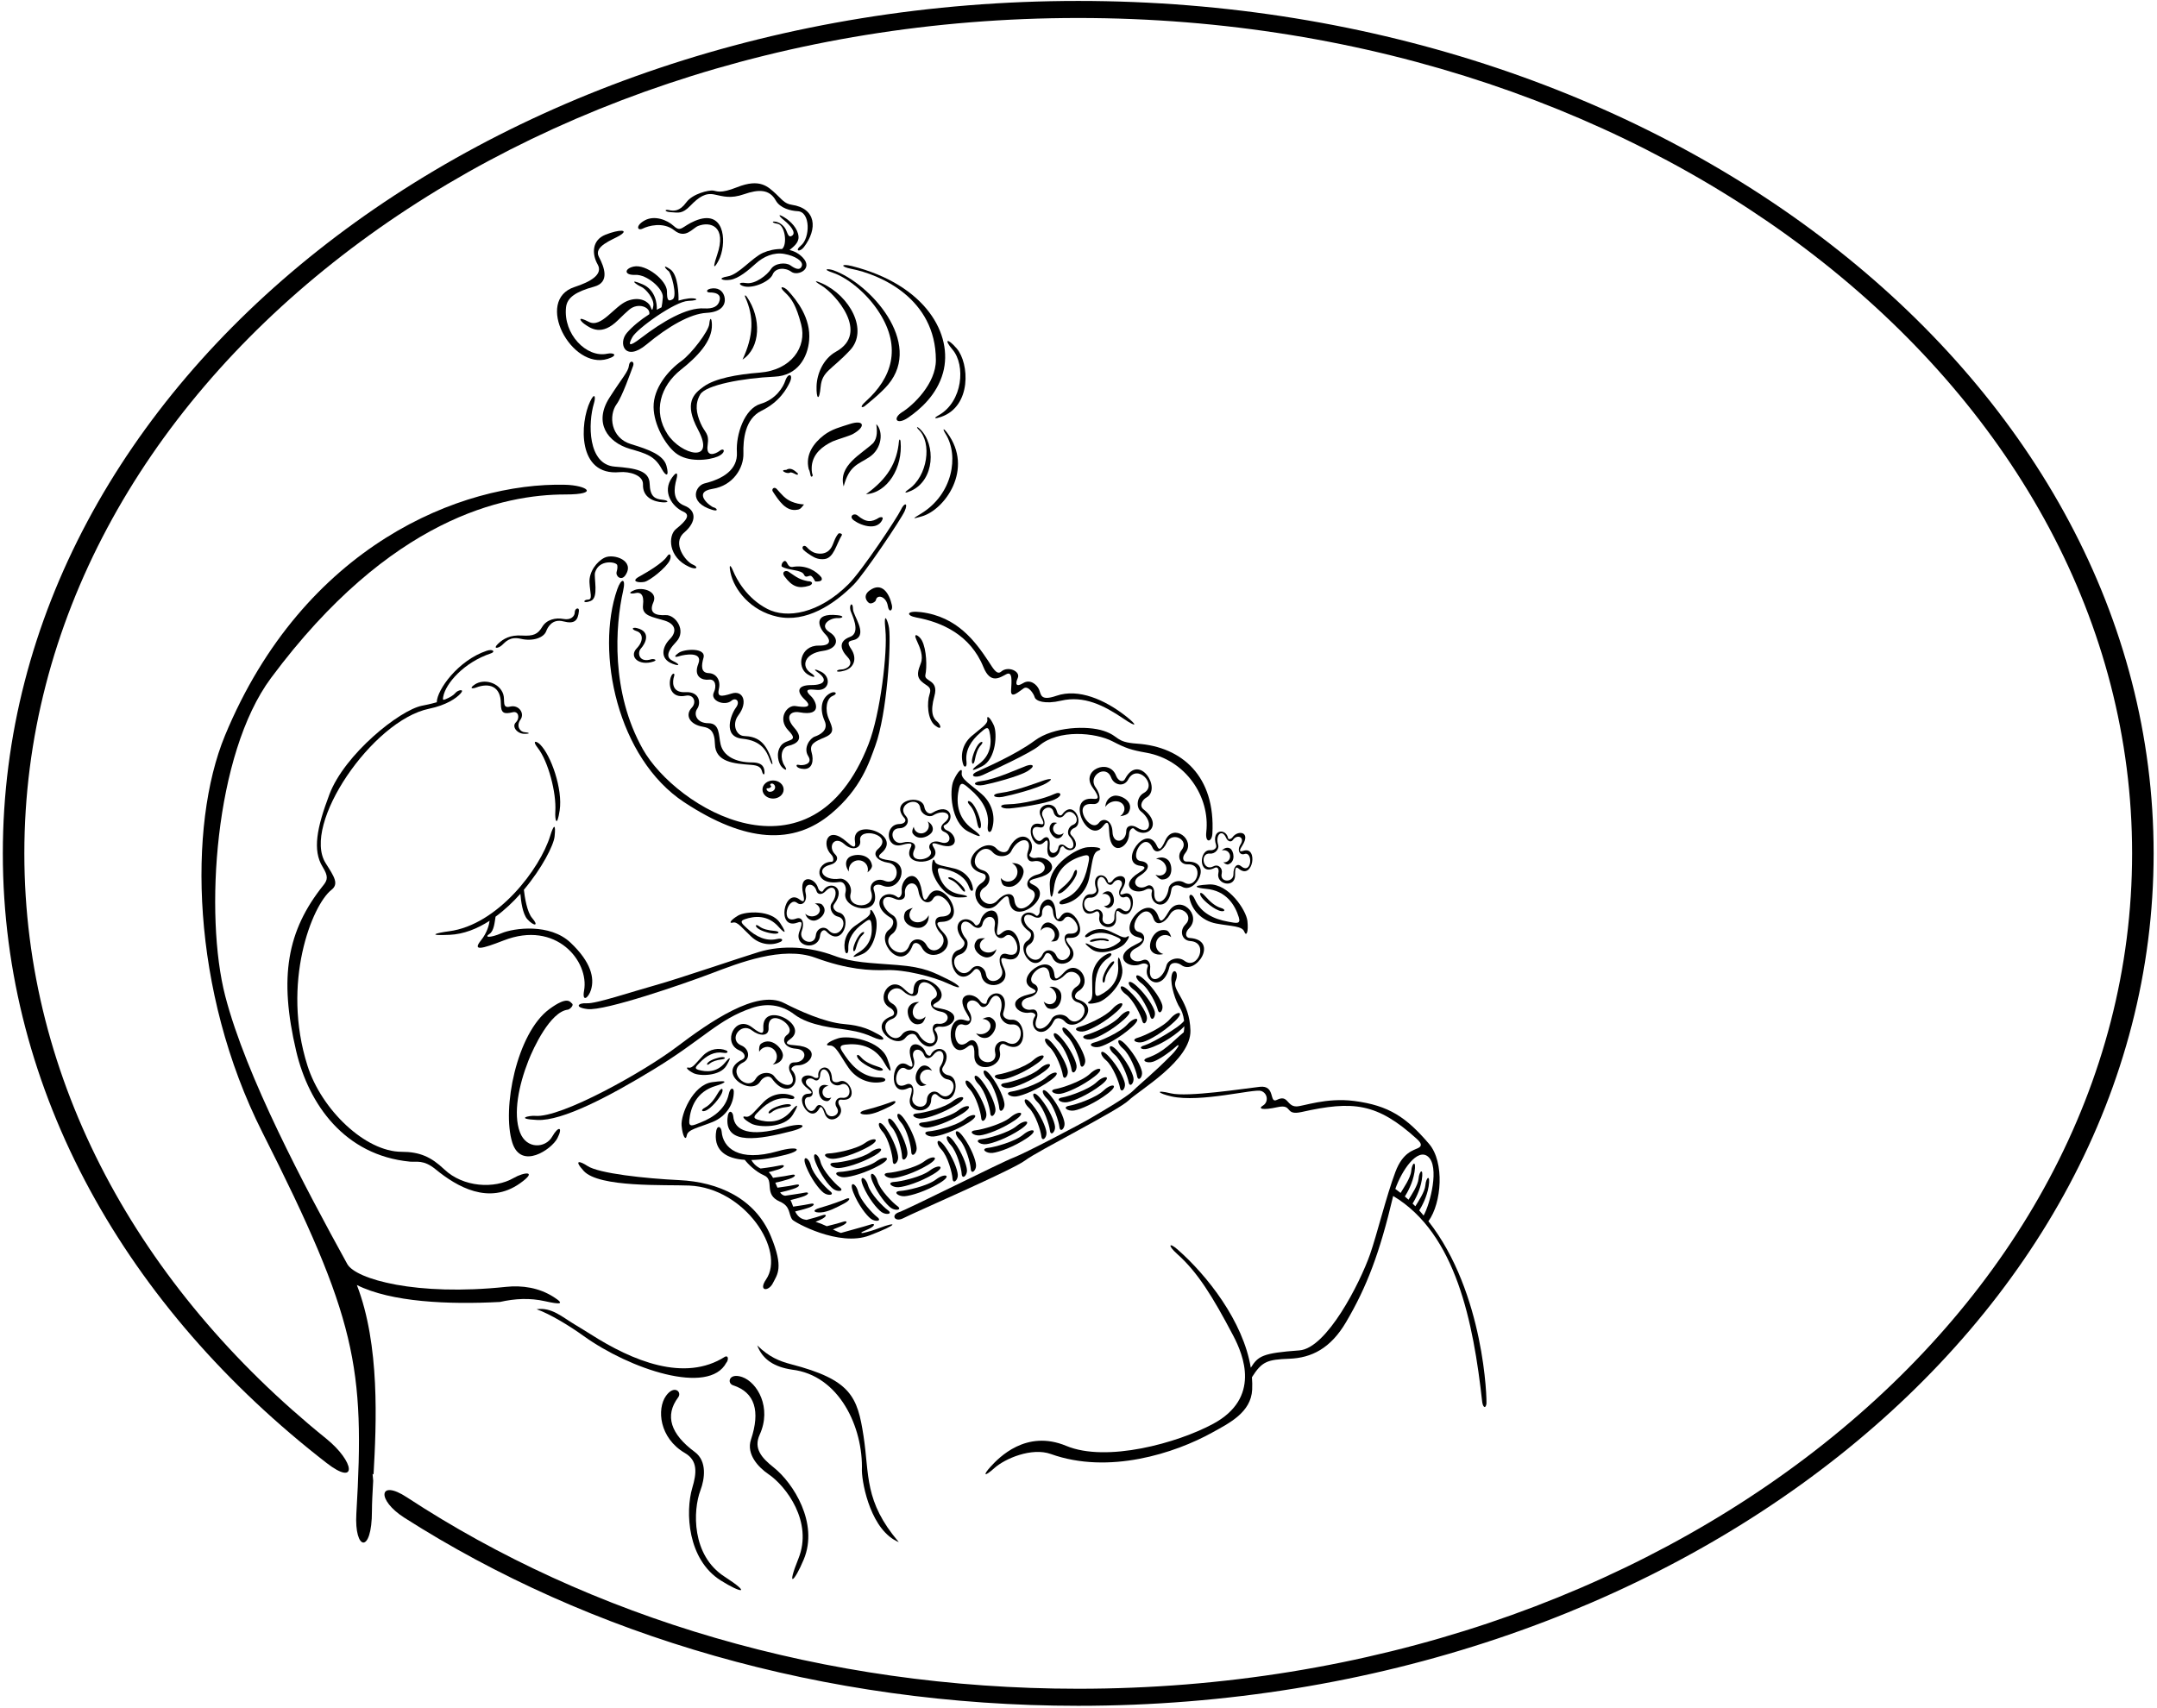<?xml version="1.0" encoding="UTF-8"?>
<svg xmlns="http://www.w3.org/2000/svg" xmlns:xlink="http://www.w3.org/1999/xlink" width="495pt" height="392pt" viewBox="0 0 495 392" version="1.1">
<g id="surface1">
<path style=" stroke:none;fill-rule:nonzero;fill:rgb(0%,0%,0%);fill-opacity:1;" d="M 123.141 300.512 C 126.191 301.574 130.754 304.359 133.953 306.664 C 144.523 314.266 162.684 320.383 166.684 312.777 C 167.031 312.492 167.379 311.051 166.398 311.395 C 157.094 317.355 145.102 312.355 135.555 306.262 C 134.809 305.781 132.34 304.277 131.828 303.973 C 129.121 302.375 126.578 299.977 123.141 300.512 "/>
<path style=" stroke:none;fill-rule:nonzero;fill:rgb(0%,0%,0%);fill-opacity:1;" d="M 206.258 353.965 C 198.277 344.578 199.543 338.605 198.172 329.637 C 196.781 320.559 195.297 316.703 181.5 313.125 C 178.895 312.434 176.5 311.5 173.77 308.805 C 175.035 312.145 177.789 313.773 181.75 314.375 C 192.602 315.652 198.125 327.625 197.789 337.547 C 197.875 341 199.996 351.402 206.258 353.965 "/>
<path style=" stroke:none;fill-rule:nonzero;fill:rgb(0%,0%,0%);fill-opacity:1;" d="M 185.602 107.727 C 185.871 108.098 185.887 108.809 186.07 109.27 C 186.199 109.598 186.578 109.273 186.492 109.043 C 186.238 108.395 186.25 107.641 186.293 106.922 C 186.602 104.105 188.723 102.434 191.09 101.312 C 191.824 100.965 194.957 100.047 195.676 99.652 C 198.785 97.945 198.367 96.238 195.004 97.328 C 192.922 98.008 190.926 98.469 189.059 99.895 C 186.754 101.68 184.738 104.328 185.602 107.727 "/>
<path style=" stroke:none;fill-rule:nonzero;fill:rgb(0%,0%,0%);fill-opacity:1;" d="M 193.609 111.645 C 194.895 106.867 196.824 106.656 199.434 104.965 C 202.508 102.977 202.727 98.938 201.098 97.359 C 201.27 98.625 201.441 100.41 200.406 101.68 C 197.758 104.215 192.285 106.805 193.609 111.645 "/>
<path style=" stroke:none;fill-rule:nonzero;fill:rgb(0%,0%,0%);fill-opacity:1;" d="M 208.527 112.309 C 207.273 113.18 207.699 113.281 209.102 112.645 C 214.527 110.172 214.801 102.043 211.137 98.488 C 210.391 97.762 210.191 98.008 210.852 98.648 C 213.914 101.609 212.902 109.27 208.527 112.309 "/>
<path style=" stroke:none;fill-rule:nonzero;fill:rgb(0%,0%,0%);fill-opacity:1;" d="M 211.363 117.895 C 209.336 119.133 209.238 119.172 211.523 118.527 C 216.742 117.07 223.59 107.699 217.367 99.348 C 216.453 98.121 216.227 98.359 217.012 99.617 C 220.133 104.625 218.637 113.461 211.363 117.895 "/>
<path style=" stroke:none;fill-rule:nonzero;fill:rgb(0%,0%,0%);fill-opacity:1;" d="M 206.664 101.312 C 206.613 100.773 206.344 100.754 206.301 101.254 C 205.871 106.199 203.625 109.938 198.734 113.43 C 203.66 113.121 207.23 107.328 206.664 101.312 "/>
<path style=" stroke:none;fill-rule:nonzero;fill:rgb(0%,0%,0%);fill-opacity:1;" d="M 180.648 107.727 C 180.543 107.855 180.363 107.871 180.188 107.871 C 179.453 107.875 179.637 108.238 180.242 108.453 C 180.641 108.598 181.074 108.645 181.453 108.418 C 181.918 108.484 182.344 108.742 182.754 108.926 C 183.059 109.062 183.262 108.824 183.023 108.605 C 182.395 108.039 181.566 107.309 180.648 107.727 "/>
<path style=" stroke:none;fill-rule:nonzero;fill:rgb(0%,0%,0%);fill-opacity:1;" d="M 181.625 115.125 C 180.105 114.469 179.406 113.492 178.258 112.246 C 177.656 111.598 176.977 112.266 177.352 112.828 C 178.719 114.883 180.363 117.492 182.953 117 C 183.758 116.941 184.047 116.309 184.508 115.789 C 183.516 115.727 182.562 115.527 181.625 115.125 "/>
<path style=" stroke:none;fill-rule:nonzero;fill:rgb(0%,0%,0%);fill-opacity:1;" d="M 201.789 118.785 C 199.996 119.938 198.754 119.953 196.766 118.293 C 196.117 117.75 194.977 118.285 195.59 119.105 C 196.207 119.941 200.871 122.344 202.426 119.418 C 202.691 118.918 202.652 118.527 201.789 118.785 "/>
<path style=" stroke:none;fill-rule:nonzero;fill:rgb(0%,0%,0%);fill-opacity:1;" d="M 192.383 122.5 C 191.492 123.547 191.34 124.77 190.742 125.723 C 189.578 127.574 187.422 127.102 186.73 126.797 C 186.129 126.531 185.613 126.109 185.152 125.594 C 184.496 124.859 183.773 125.609 184.402 126.223 C 184.938 126.742 185.57 127.156 186.195 127.551 C 187.035 128.086 187.98 128.484 189.25 128.316 C 191.336 128.035 191.863 125.062 193.184 122.848 C 193.395 122.5 192.578 122.27 192.383 122.5 "/>
<path style=" stroke:none;fill-rule:nonzero;fill:rgb(0%,0%,0%);fill-opacity:1;" d="M 187.102 133.473 C 187.676 133.473 189 133.531 188.48 132.496 C 187.375 131.125 185 129.562 181.859 130.133 C 180.625 130.25 180.766 128.75 180.074 128.75 C 179.555 128.922 179.266 129.613 179.383 130.02 C 180.82 130.996 184 130.688 184.508 131.918 C 184.938 132.875 185.66 131.918 186.18 132.207 C 186.641 132.551 186.812 133.07 187.102 133.473 "/>
<path style=" stroke:none;fill-rule:nonzero;fill:rgb(0%,0%,0%);fill-opacity:1;" d="M 181.203 131.395 C 180.445 130.684 179.227 131.199 180.027 132.289 C 181.801 134.699 183.281 135.18 185.672 134.449 C 186.52 134.195 186.734 133.406 185.375 133.398 C 183.438 133 182.938 132.562 181.203 131.395 "/>
<path style=" stroke:none;fill-rule:nonzero;fill:rgb(0%,0%,0%);fill-opacity:1;" d="M 176.062 139.75 C 171.348 137.297 169.035 132.984 168.215 130.988 C 167.699 129.738 167.195 129.273 167.633 131.398 C 168.453 135.395 172.27 140.195 178.352 141.539 C 184.922 142.992 191.371 138.773 195.926 134.176 C 198.262 131.816 206.75 119.254 207.605 117.324 C 208.461 115.398 207.562 115.25 206.75 117 C 205.938 118.75 197.871 130.934 194.746 134.059 C 187.941 140.863 180.559 142.09 176.062 139.75 "/>
<path style=" stroke:none;fill-rule:nonzero;fill:rgb(0%,0%,0%);fill-opacity:1;" d="M 215.422 95.305 C 214.09 96.051 214.508 96.195 215.961 95.691 C 223.027 93.242 222.445 83.379 219.562 80 C 217.434 77.508 216.523 77.828 218.582 80.234 C 221.637 83.801 220.945 92.191 215.422 95.305 "/>
<path style=" stroke:none;fill-rule:nonzero;fill:rgb(0%,0%,0%);fill-opacity:1;" d="M 171.363 68.09 C 171.051 67.645 170.809 67.758 171.02 68.215 C 173.066 72.734 172.945 77.094 170.398 82.535 C 174.539 79.852 174.809 73.051 171.363 68.09 "/>
<path style=" stroke:none;fill-rule:nonzero;fill:rgb(0%,0%,0%);fill-opacity:1;" d="M 149.188 70.188 C 148.812 69.375 146.945 67.895 143.945 69.082 C 140.945 70.27 138 75.375 135.125 73.875 C 132.25 72.375 133.207 73.719 134.082 74.344 C 135.637 75.453 138.094 77.16 141.812 73.5 C 142.977 72.355 143.789 71.59 144.398 71.078 C 146.484 69.324 149.324 70.547 149.004 72.121 C 146.98 73.41 145.164 74.906 143.879 76.379 C 141.754 78.816 143.438 83.188 148.375 79.062 C 153.312 74.938 158.438 72 162.125 71.812 C 165.812 71.625 166.5 69.75 166.312 68.438 C 166.125 67.125 165.188 66.062 163.562 66.188 C 161.938 66.312 162 67.125 162.812 67.125 C 164.215 67.125 165.469 67.469 165.152 68.902 C 164.844 70.344 163.625 70.914 161.562 70.789 C 157.574 70.547 152.059 73.785 147.047 77.621 C 144.352 79.684 144.062 79.312 145.125 77.375 C 146.188 75.438 154.875 69.188 157.938 69.062 C 161 68.938 159.758 68.309 158.07 68.5 C 157.316 68.586 156.52 68.762 155.707 68.996 C 155.758 67.641 155.629 63.062 153.812 61.812 C 151.812 60.438 152.754 61.77 153.402 62.195 C 154.051 62.617 155.5 68 154.375 68.688 C 153.25 69.375 153.062 68.688 153.062 66.875 C 153.062 64.383 148.254 60.535 145.398 61.188 C 143.211 61.688 143.188 63.215 145.812 63.09 C 148.438 62.965 152.27 66.27 152.109 68.25 C 152.027 69.238 151.938 70.008 151.812 70.531 C 151.445 70.715 151.082 70.902 150.719 71.102 C 150.812 69.719 150.41 66.523 147.488 65.27 C 143.988 63.77 146.062 65.375 147.125 65.812 C 148.188 66.25 150.18 68.621 149.93 70.188 C 149.68 71.746 149.562 71 149.188 70.188 "/>
<path style=" stroke:none;fill-rule:nonzero;fill:rgb(0%,0%,0%);fill-opacity:1;" d="M 148 50.562 C 145.801 51.738 146.188 53.125 147.562 52.438 C 148.68 51.879 152.188 50.812 154.75 52.875 C 157.312 54.938 158.938 52.375 160.188 51.875 C 162.957 50.766 166.848 51.859 164.574 58.5 C 162.949 63.25 164.758 60.34 165.258 59.027 C 166.762 55.07 166.16 47.91 159.5 50.688 C 156.5 51.938 156.297 53.414 154.625 51.875 C 153.062 50.438 150.199 49.387 148 50.562 "/>
<path style=" stroke:none;fill-rule:nonzero;fill:rgb(0%,0%,0%);fill-opacity:1;" d="M 175.133 58.016 C 172.57 59.141 169.562 63 167 63.438 C 164.438 63.875 165.766 64.504 167.621 64.219 C 169.477 63.934 171.676 62.105 173.438 60.5 C 175.199 58.895 177.562 57.848 180 58.285 C 182.438 58.723 184.434 59.949 183.996 61.074 C 183.559 62.199 182.453 61.66 181.391 60.91 C 180.328 60.16 177.812 60.375 176.938 61.75 C 176.062 63.125 173.316 65.285 171.254 64.973 C 169.191 64.66 169.574 65.453 170.816 65.738 C 172.977 66.234 176.688 64.562 177.312 63.004 C 177.938 61.438 180.176 61.328 181.613 62.391 C 183.051 63.453 186.719 61.738 184.219 59.113 C 183.352 58.199 182.301 57.66 181.188 57.383 C 181.98 56.715 183.352 55.785 183.25 54.312 C 183.125 52.5 181.508 50.797 179.945 49.859 C 178.383 48.922 178.688 49.562 180.004 50.621 C 181.32 51.68 182.75 53.375 181.812 54.062 C 180.875 54.75 180.754 53.414 180.258 52.535 C 179.762 51.656 178.812 51 177.938 50.875 C 177.062 50.75 177.105 51.152 178.445 51.367 C 180.164 51.645 180.738 56.133 179.473 57.152 C 177.906 57.113 176.355 57.48 175.133 58.016 "/>
<path style=" stroke:none;fill-rule:nonzero;fill:rgb(0%,0%,0%);fill-opacity:1;" d="M 181.688 47 C 180 46.75 179.375 45.688 178.062 44.496 C 176.238 42.844 174.426 40.879 169.141 42.977 C 165.203 44.539 164.535 43.836 163.598 43.734 C 162.664 43.629 158.969 44.418 157.469 46.48 C 155.969 48.543 154.602 48.473 153.535 48.223 C 152.477 47.973 152.355 48.625 153.992 48.707 C 155.633 48.789 156.512 49.203 158.449 47.203 C 160.387 45.203 161.906 44.211 163.93 44.641 C 165.953 45.066 167.652 45.652 170.715 44.59 C 174.055 43.43 176.559 43.375 178.035 46.023 C 179.023 47.789 181.453 48.402 183.07 48.477 C 186.02 48.613 185.934 54.605 183.816 56.348 C 182.234 57.652 183.566 57.922 184.48 56.723 C 187.699 52.5 187.301 47.832 181.688 47 "/>
<path style=" stroke:none;fill-rule:nonzero;fill:rgb(0%,0%,0%);fill-opacity:1;" d="M 131.855 65.875 C 122.582 68.895 131.105 84.957 139.438 82.375 C 141.992 81.582 140.91 80.859 139.328 81.191 C 134.598 82.188 129.223 76.684 129.898 70.535 C 130.141 68.316 132.086 66.961 136.355 65.793 C 139.984 64.797 138.695 61.332 137.426 58.934 C 136.152 56.539 140.602 55.027 142.105 54.125 C 144.609 52.621 142.086 52.613 138.938 53.875 C 135.789 55.137 135.816 58.352 137.148 60.688 C 138.484 63.02 135.438 64.707 131.855 65.875 "/>
<path style=" stroke:none;fill-rule:nonzero;fill:rgb(0%,0%,0%);fill-opacity:1;" d="M 145.27 84.043 C 145.719 82.879 144.492 82.52 144.328 83.938 C 144.16 85.352 142.863 86.586 139.855 91.293 C 136.184 97.031 139.406 101.531 144.605 103.043 C 148.32 104.121 150.219 104.629 151.855 107.625 C 152.855 109.457 153.617 109.43 152.949 106.93 C 152.281 104.43 148.906 103.176 144.855 101.957 C 140.094 100.531 139.648 95.332 141.496 92.785 C 142.832 90.953 144.695 85.527 145.27 84.043 "/>
<path style=" stroke:none;fill-rule:nonzero;fill:rgb(0%,0%,0%);fill-opacity:1;" d="M 135.438 92.125 C 133.059 97.066 132.441 109.277 142.188 108.375 C 144.398 108.172 147.641 109.031 147.555 111.199 C 147.441 114.176 150.02 115.184 152.102 115.301 C 153.602 115.383 153.504 114.863 151.922 114.695 C 150.336 114.527 149.168 114.02 149.086 111.02 C 149.004 108.02 145.891 107.473 141.078 107.105 C 134.852 106.633 134.91 97.105 136.316 92.527 C 136.727 91.203 136.52 89.875 135.438 92.125 "/>
<path style=" stroke:none;fill-rule:nonzero;fill:rgb(0%,0%,0%);fill-opacity:1;" d="M 161.688 110.957 C 159.629 111.465 157.836 115.289 163.414 117.016 C 165.023 117.512 164.52 116.625 163.77 116.457 C 163.02 116.289 158.773 112.957 163.523 112.207 C 168.273 111.457 170.684 107.367 170.602 104.117 C 170.516 100.867 170.969 96.141 174.727 94.297 C 178.977 92.215 180.555 89.145 181.188 87.875 C 182.176 85.898 180.891 85.352 180.188 87.457 C 179.77 88.707 178.188 91.625 174.52 92.707 C 170.855 93.793 168.855 99.707 169.105 103.793 C 169.355 107.875 165.77 109.957 161.688 110.957 "/>
<path style=" stroke:none;fill-rule:nonzero;fill:rgb(0%,0%,0%);fill-opacity:1;" d="M 156.258 84.859 C 159.844 82.02 163.531 78.363 163.371 74.441 C 163.309 72.844 162.906 72.766 162.77 74.375 C 162.633 75.984 158.688 81.207 156.355 82.875 C 153.379 85.004 149.922 89.074 149.988 93.457 C 150.047 97.508 152.66 102.055 155.02 103.957 C 157.84 106.227 162.676 105.652 164.688 104.793 C 166.699 103.93 166.27 102.625 165.188 103.457 C 164.105 104.289 161.973 105.031 162.391 102.195 C 162.805 99.363 161.77 99.457 160.77 97.125 C 159.77 94.793 159.438 92.707 160.688 90.543 C 161.938 88.375 170.438 86.789 177.77 86.457 C 183 86.223 185.344 82.098 185.688 78.125 C 186.129 73.031 182.844 68.918 180.855 66.746 C 179.871 65.672 178.453 65.543 180.105 67.086 C 181.754 68.625 182.723 70.172 183.855 74.457 C 185.234 79.68 181.535 84.969 174.352 85.527 C 169.016 85.945 164.105 86.875 161.52 88.707 C 159.109 90.418 156.926 92.512 160.176 98.598 C 164.41 106.523 156.289 104.406 153.191 99.664 C 149.785 94.457 151.539 88.598 156.258 84.859 "/>
<path style=" stroke:none;fill-rule:nonzero;fill:rgb(0%,0%,0%);fill-opacity:1;" d="M 188.52 65.543 C 191.688 67.457 199.641 76.391 191.875 80.703 C 188.875 82.371 187.473 85.828 187.387 88.66 C 187.305 91.496 187.996 92.359 188.328 88.773 C 188.66 85.191 190.809 84.953 195.074 80.383 C 199.344 75.816 195.027 67.926 188.656 65.047 C 187.371 64.465 186.309 64.203 188.52 65.543 "/>
<path style=" stroke:none;fill-rule:nonzero;fill:rgb(0%,0%,0%);fill-opacity:1;" d="M 191.188 62.625 C 194.031 63.574 198.715 66.867 201.875 71.895 C 206.895 79.871 204.68 86.734 198.688 92.125 C 197.02 93.625 197.945 93.629 198.445 93.211 C 198.945 92.797 202.172 90.254 203.836 88.254 C 211.863 78.621 199.73 65.062 191.27 62.043 C 190.105 61.625 188.438 61.707 191.188 62.625 "/>
<path style=" stroke:none;fill-rule:nonzero;fill:rgb(0%,0%,0%);fill-opacity:1;" d="M 195.5 61.07 C 192.977 60.434 192.77 61.207 195.355 61.707 C 201.855 62.965 214.727 68.414 214.77 82.625 C 214.789 88.074 209.52 93.043 207.105 94.543 C 204.688 96.043 205.746 97.695 208.41 95.859 C 211.078 94.027 215 90.699 216.418 85.535 C 218.793 76.871 212.535 65.379 195.5 61.07 "/>
<path style=" stroke:none;fill-rule:nonzero;fill:rgb(0%,0%,0%);fill-opacity:1;" d="M 154.262 109.566 C 151.824 112.902 154.328 116.355 156.812 117.438 C 158.438 118.145 157.688 119.375 155.125 121.438 C 153.273 122.926 153.289 127.949 158.188 130.125 C 159.875 130.875 160.438 130.188 158.938 129.562 C 157.438 128.938 154.09 124.746 157 122.25 C 159.91 119.754 159.812 117.125 157.062 116.062 C 154.312 115 154.629 112.176 155.25 109.938 C 155.562 108.812 155.449 107.941 154.262 109.566 "/>
<path style=" stroke:none;fill-rule:nonzero;fill:rgb(0%,0%,0%);fill-opacity:1;" d="M 146.75 132.312 C 144.562 133.5 146.625 133.812 147.875 133.562 C 149.125 133.312 152.926 130.266 153.691 128.637 C 154.152 127.656 153.812 126.562 153 127.812 C 152.188 129.062 148.938 131.125 146.75 132.312 "/>
<path style=" stroke:none;fill-rule:nonzero;fill:rgb(0%,0%,0%);fill-opacity:1;" d="M 187.875 148.188 C 183.68 148.113 182.656 153.156 185.375 154.812 C 186.812 155.688 187.621 155.477 185.996 154.414 C 183.871 153.023 184.449 149.996 188.879 149.398 C 192.129 148.961 192.844 146.648 190.344 145.086 C 187.844 143.523 190.504 141.773 192.25 141.875 C 193.312 141.938 194.004 141.391 192.191 141.203 C 186.48 140.613 187.801 143.988 189.438 145.625 C 190.125 146.312 191.438 148.25 187.875 148.188 "/>
<path style=" stroke:none;fill-rule:nonzero;fill:rgb(0%,0%,0%);fill-opacity:1;" d="M 195.062 146.188 C 192.375 147.188 192.832 149.055 194.5 150.812 C 196.168 152.57 194.223 153.672 193.035 153.672 C 191.848 153.672 191.438 154.574 193.746 153.949 C 196.062 153.324 196.75 151.062 195.312 148.938 C 193.875 146.812 195.5 147.188 196.375 146.75 C 199.082 145.395 195.75 141.25 195.75 139.812 C 195.75 138.078 194.812 138.625 195.164 140.098 C 195.324 140.777 197.75 145.188 195.062 146.188 "/>
<path style=" stroke:none;fill-rule:nonzero;fill:rgb(0%,0%,0%);fill-opacity:1;" d="M 201 137.75 C 201.254 136.336 203.398 136.844 203.75 139.125 C 204 140.75 204.941 140.176 204.68 138.93 C 204.102 136.195 202.379 133.449 199.539 135.547 C 197.855 136.797 199 138.188 199.5 138.438 C 200 138.688 200.934 138.121 201 137.75 "/>
<path style=" stroke:none;fill-rule:nonzero;fill:rgb(0%,0%,0%);fill-opacity:1;" d="M 141.652 135.258 C 136.602 149.73 141.695 174.043 156.996 184.129 C 171.137 193.453 182.105 194.008 190.75 186.75 C 197.617 180.984 199.488 174.961 200.879 171.148 C 203.574 163.773 204.516 147.82 204.027 144.164 C 203.84 142.746 202.688 139.625 203.188 144.625 C 203.688 149.625 202.07 163.762 199.305 170.84 C 186.191 204.383 155.102 185.434 147.52 171.957 C 140.141 158.836 141.188 143.625 143 135.625 C 143.68 132.621 142.57 132.629 141.652 135.258 "/>
<path style=" stroke:none;fill-rule:nonzero;fill:rgb(0%,0%,0%);fill-opacity:1;" d="M 174.977 181.219 C 174.977 182.367 176.062 183.297 177.406 183.297 C 178.75 183.297 179.836 182.367 179.836 181.219 C 179.836 180.07 178.75 179.141 177.406 179.141 C 176.062 179.141 174.977 180.07 174.977 181.219 Z M 176.625 181.75 C 176.043 181.742 175.637 180.879 176.125 180.938 C 176.613 180.996 177.234 180.551 176.859 180.301 C 176.484 180.051 177.109 179.523 177.648 180.102 C 178.191 180.676 177.773 181.766 176.625 181.75 "/>
<path style=" stroke:none;fill-rule:nonzero;fill:rgb(0%,0%,0%);fill-opacity:1;" d="M 179.188 171.188 C 177.938 172.938 178.688 175.25 179.375 176 C 180.062 176.75 180.938 177.125 180 175.688 C 179.062 174.25 179.062 171.625 180.938 171.188 C 182.812 170.75 184.602 169.672 182.301 167.074 C 179.996 164.48 181.398 163.113 183.5 163.5 C 188.941 164.5 187.23 160.852 186.125 159.812 C 184.016 157.824 186.379 158.301 187.566 158.363 C 190.453 158.516 190.727 155.332 188.438 154.188 C 187.188 153.562 186.469 153.484 187.562 154.25 C 190.043 155.988 189.336 157.25 186.125 157.25 C 183.125 157.25 182.617 158.633 184.68 160.57 C 186.742 162.508 184.5 162.375 182.562 162.062 C 180.625 161.75 178.285 164.926 180.941 167.684 C 183.594 170.445 180.438 169.438 179.188 171.188 "/>
<path style=" stroke:none;fill-rule:nonzero;fill:rgb(0%,0%,0%);fill-opacity:1;" d="M 191.062 159.75 C 192.438 159.188 191.625 158.562 190.625 159.062 C 188.441 160.152 188.039 162.762 189.25 165.5 C 190.188 167.625 188.125 168.688 187 169.062 C 185.875 169.438 184.285 171.668 185.473 173.543 C 186.66 175.418 184.188 175.812 183.312 175.562 C 182.438 175.312 182.562 176.438 184.5 176.5 C 186.438 176.562 186.789 174.562 186.25 172.688 C 185.711 170.812 186.875 170.25 189.25 169.25 C 191.625 168.25 191.125 167.188 190.188 165 C 189.25 162.812 189.688 160.312 191.062 159.75 "/>
<path style=" stroke:none;fill-rule:nonzero;fill:rgb(0%,0%,0%);fill-opacity:1;" d="M 167.914 159.18 C 165.352 159.992 164.543 159.961 164.98 158.086 C 165.418 156.211 164.438 154.562 162.625 154.5 C 160.812 154.438 160.938 152.75 161.438 151 C 162.129 148.586 157.02 148.938 155.766 149.84 C 154.57 150.699 154.688 151 156.062 150.562 C 156.871 150.305 161.438 149.375 160.25 152.375 C 159.062 155.375 161.188 156.188 162.688 156 C 164.188 155.812 164.5 157.5 163.812 158.938 C 162.898 160.852 166.328 162.16 167.875 160.824 C 168.812 160.012 169.996 160.938 168.879 162.438 C 167.758 163.941 165.73 169.105 170.375 169.562 C 174.812 170 175.941 172.469 176.625 174.312 C 177.309 176.156 177.578 175.605 176.746 173.5 C 175.449 170.199 173.691 169.039 170.75 168.938 C 168.938 168.875 167.895 166.23 169.438 164.188 C 171.75 161.125 170.477 158.367 167.914 159.18 "/>
<path style=" stroke:none;fill-rule:nonzero;fill:rgb(0%,0%,0%);fill-opacity:1;" d="M 161.312 166.812 C 162.812 167.062 164 167.688 164.062 170.75 C 164.148 174.977 168.496 175.273 172.375 175.562 C 174.062 175.688 174.625 176.125 174.875 177.062 C 175.125 178 175.5 177.938 175.438 177.125 C 175.375 176.312 175.188 175 172.562 175 C 168.945 175 166.031 173.609 165.375 170.875 C 164.879 168.809 165.25 166 162.562 166 C 159.875 166 159.125 163.938 160 162.688 C 160.875 161.438 160.625 158.688 157.312 158.875 C 154 159.062 154.328 156.309 154.688 155.25 C 154.98 154.387 154.281 154.344 153.906 155.527 C 153.32 157.383 153.938 160.398 157.375 159.688 C 159.188 159.312 159.941 161.184 158.75 162.438 C 157.148 164.125 158.223 166.297 161.312 166.812 "/>
<path style=" stroke:none;fill-rule:nonzero;fill:rgb(0%,0%,0%);fill-opacity:1;" d="M 145.875 136.125 C 146.875 135.875 147.875 136.355 147.562 138.875 C 147.25 141.395 149.688 141.562 152.5 142.438 C 155.312 143.312 155.215 145.199 153.715 146.699 C 152.105 148.309 151.188 151.188 154.375 152.375 C 156.133 153.031 156 152.438 154.5 151.75 C 153 151.062 152.75 149.875 155.188 147.312 C 157.625 144.75 155 141.062 152.75 141.188 C 150.5 141.312 148.812 140.75 149.938 138.25 C 151.062 135.75 147.473 134.684 145.625 135.438 C 143.777 136.191 144.875 136.375 145.875 136.125 "/>
<path style=" stroke:none;fill-rule:nonzero;fill:rgb(0%,0%,0%);fill-opacity:1;" d="M 149.949 151.848 C 151.074 151.473 149.934 151.176 149.5 151.312 C 146.652 152.227 146.184 149.852 147.062 148.875 C 148.188 147.625 149.422 145.023 146.25 144.188 C 145.062 143.875 144.75 144.438 146.125 144.875 C 147.5 145.312 147.812 147.062 146.125 148.812 C 144.23 150.773 146.676 152.938 149.949 151.848 "/>
<path style=" stroke:none;fill-rule:nonzero;fill:rgb(0%,0%,0%);fill-opacity:1;" d="M 134.938 137.629 C 133.812 137.629 133.625 138.688 135.562 137.938 C 137.5 137.188 136.211 132.523 136.562 131.375 C 137.5 128.312 141.488 128.938 141.652 129.73 C 141.762 130.246 141.629 130.785 141.508 131.254 C 141.234 132.281 142.582 133.398 143.5 132.062 C 145.824 128.68 140.828 126.996 138.75 128 C 136.938 128.875 135.152 131.258 135.277 133.695 C 135.402 136.133 136.062 137.629 134.938 137.629 "/>
<path style=" stroke:none;fill-rule:nonzero;fill:rgb(0%,0%,0%);fill-opacity:1;" d="M 114.73 298.84 C 118.219 298.051 121.629 297.895 125.02 298.656 C 128.367 299.402 129.863 299.484 127.039 297.691 C 123.688 295.562 119.871 294.977 116.07 295.379 C 95.664 297.547 81.625 293.648 79.688 290.125 C 69.902 272.328 56.484 247.125 51.688 228.625 C 46.891 210.125 49.188 173.125 62.188 155.625 C 89.551 118.793 115.723 113.496 129.75 113.496 C 137.75 113.496 134.684 111.391 129.688 111.27 C 105.93 110.695 69.684 125.195 51.625 168.84 C 43.074 189.508 43.836 227.48 60.203 259.895 C 81.809 302.691 83.766 313.656 81.777 347.434 C 81.277 355.934 85.355 356.816 85.355 346.816 C 85.355 345.043 85.484 342.664 85.641 339.871 C 85.582 339.332 85.531 338.801 85.496 338.281 C 85.57 338.336 85.648 338.391 85.723 338.441 C 86.383 326.75 87.219 308.727 81.895 294.953 C 89.777 298.891 102.883 299.465 114.73 298.84 "/>
<path style=" stroke:none;fill-rule:nonzero;fill:rgb(0%,0%,0%);fill-opacity:1;" d="M 131.902 140.523 C 131.902 141.441 131.031 142.402 129.281 142.066 C 127.531 141.734 125.445 142.188 124.438 143.875 C 123.43 145.562 122.438 146.043 119.77 145.875 C 117.105 145.707 115.52 146.59 114.27 147.793 C 113.023 148.996 114.328 148.871 115.168 148.109 C 116.012 147.344 117.004 146.031 119.52 146.625 C 122.285 147.277 124.77 146.375 125.336 144.902 C 125.66 144.039 126.688 141.957 129.27 142.625 C 131.855 143.293 132.648 142.469 132.855 140.207 C 132.938 139.289 131.902 139.609 131.902 140.523 "/>
<path style=" stroke:none;fill-rule:nonzero;fill:rgb(0%,0%,0%);fill-opacity:1;" d="M 67.973 241.273 C 70.855 253.516 79.094 265.172 94.062 266.633 C 95.562 266.777 97.188 266.125 99.938 268.375 C 104.879 272.418 112.188 276.656 119.312 271.625 C 123.562 268.625 120.254 269.012 117.879 270.387 C 113.453 272.945 106.293 272.539 101.93 268.387 C 98.945 265.551 96.312 264.375 92.188 264.375 C 83.812 264.375 73.773 254.707 70.566 244.621 C 64.516 225.602 71.617 207.742 76.062 204.25 C 77.812 202.875 76.723 201.254 74.738 198.129 C 69.141 189.297 85.457 165.359 98.469 162.676 C 102.387 161.867 104.711 160.289 105.711 159.164 C 106.711 158.039 105.086 158.352 104.52 159.043 C 104.062 159.605 103.23 160.086 102.27 160.484 C 101.625 160.754 101.582 160.648 101.711 159.93 C 102.258 156.891 106.438 152.039 112.688 149.957 C 113.688 149.625 113.188 148.875 111.688 149.375 C 105.133 151.562 100.27 158.344 100.234 161.188 C 98.793 161.605 97.43 161.867 96.844 161.984 C 91.688 163 79.066 173.152 75.59 182.348 C 72.695 190.004 71.688 195.156 74.031 198.965 C 75.363 201.133 75.203 201.949 74.203 203.199 C 65.867 213.617 63.973 224.273 67.973 241.273 "/>
<path style=" stroke:none;fill-rule:nonzero;fill:rgb(0%,0%,0%);fill-opacity:1;" d="M 108.938 157.125 C 107.562 158.062 108.438 158.125 109.25 157.812 C 112.219 156.672 114.938 157.48 114.938 161.5 C 114.938 163.777 115.699 163.949 117.68 163.48 C 118.992 163.164 119.375 164.812 118.375 165.812 C 117.375 166.812 118.715 168.438 120.34 168.438 C 121.965 168.438 121.375 168.125 120.375 168.062 C 119.375 168 118.375 166.688 119.438 165.188 C 120.5 163.688 119 161.688 117.062 162.188 C 115.125 162.688 115.938 160.75 115.5 159.375 C 114.645 156.68 111.066 155.676 108.938 157.125 "/>
<path style=" stroke:none;fill-rule:nonzero;fill:rgb(0%,0%,0%);fill-opacity:1;" d="M 128.438 186 C 129.176 181.137 126.449 173.34 123.938 170.875 C 123.051 170.004 122.031 169.914 123.406 171.664 C 125.805 174.715 127.707 181.949 127.438 186.25 C 127.312 188.25 127.812 190.125 128.438 186 "/>
<path style=" stroke:none;fill-rule:nonzero;fill:rgb(0%,0%,0%);fill-opacity:1;" d="M 130.938 216.375 C 126.188 211.875 117.938 213 115.07 214.211 C 112.355 215.363 111.066 215.152 112.312 214.375 C 113.387 213.707 113.516 211.602 113.723 210.406 C 115.805 208.879 117.727 207.062 119.422 205.152 C 119.547 206.77 119.926 209.809 121.047 211.02 C 122.547 212.645 123.762 212.617 122.137 210.742 C 120.938 209.359 120.414 205.934 120.223 204.23 C 124.395 199.277 127.059 194.004 127.27 192.008 C 127.598 188.887 127.051 189.273 126.273 191.824 C 123.961 199.406 114.211 212.297 103.062 213.75 C 100.188 214.125 97.66 214.824 103.16 214.574 C 106.414 214.426 109.52 213.184 112.363 211.344 C 112.223 212.355 111.781 214.086 110.379 215.844 C 108.379 218.344 110.457 217.863 115.582 215.863 C 127.652 211.156 135.266 220.672 134.035 227.387 C 133.531 230.145 135.055 229.098 135.633 227.168 C 136.438 224.5 135.688 220.875 130.938 216.375 "/>
<path style=" stroke:none;fill-rule:nonzero;fill:rgb(0%,0%,0%);fill-opacity:1;" d="M 211.559 147.004 C 210.965 145.891 209.438 145 210.312 146.875 C 211.188 148.75 211.938 150.625 211.312 152.25 C 210.688 153.875 210.199 155.188 211.438 156.375 C 212.676 157.562 213.938 157.5 213.312 159.375 C 212.688 161.25 212.812 165.125 214.562 166.5 C 216.312 167.875 215.938 166.375 215.062 165.625 C 214.188 164.875 213.367 163.598 214.438 159.75 C 215.508 155.902 211.988 156.512 212.363 154.887 C 212.738 153.262 212.68 149.105 211.559 147.004 "/>
<path style=" stroke:none;fill-rule:nonzero;fill:rgb(0%,0%,0%);fill-opacity:1;" d="M 229.758 154.152 C 228.727 155.066 227.812 153.25 226.812 151.75 C 223.863 147.328 219.715 141.523 211.312 140.5 C 208.008 140.098 207.816 141.277 210.312 141.738 C 216.105 142.809 222.66 145.672 225.688 153.125 C 227.312 157.125 229.473 155.508 230.938 154.75 C 232.402 153.992 232.152 156.348 232.027 158.473 C 231.902 160.598 233.957 158.602 234.953 157.973 C 235.953 157.34 237.191 159.152 237.441 160.027 C 237.691 160.902 239.754 161.703 243.504 160.828 C 248.723 159.609 253.293 161.871 257.855 164.973 C 260.98 167.098 261.105 166.52 258.301 164.328 C 253.562 160.625 247.5 157.953 242.441 159.703 C 238.672 161.004 238.938 159.375 238.438 158.25 C 237.938 157.125 236.418 155.801 234.793 156.801 C 233.168 157.801 232.938 157 233.562 155.625 C 234.262 154.09 231.328 152.766 229.758 154.152 "/>
<path style=" stroke:none;fill-rule:nonzero;fill:rgb(0%,0%,0%);fill-opacity:1;" d="M 260.938 170.691 C 255.816 170.336 257.055 169.016 253.305 167.766 C 249.555 166.516 241.812 166.75 237.438 170 C 233.062 173.25 226.062 176.25 224.188 177.125 C 222.312 178 223.688 178.75 225.562 177.875 C 227.438 177 236.547 172.828 238.422 171.203 C 242.887 167.332 251.395 168.129 255.32 170.168 C 258.324 171.727 259.559 172.145 263.059 172.77 C 272.102 174.383 277.746 182.883 276.824 191 C 276.527 193.629 278.109 193.348 278.223 191.363 C 278.965 178.215 271.285 171.406 260.938 170.691 "/>
<path style=" stroke:none;fill-rule:nonzero;fill:rgb(0%,0%,0%);fill-opacity:1;" d="M 235.57 175.77 C 234.094 176.285 228.527 178.879 225.312 179.266 C 222.688 179.582 223.691 180.562 225.691 180.188 C 227.691 179.812 233.781 178.223 235.773 177.02 C 237.766 175.816 237.047 175.254 235.57 175.77 "/>
<path style=" stroke:none;fill-rule:nonzero;fill:rgb(0%,0%,0%);fill-opacity:1;" d="M 239.316 179.207 C 237.84 179.723 232.926 181.598 229.715 181.984 C 227.086 182.301 228.094 183.281 230.094 182.906 C 232.094 182.531 238.18 180.941 240.172 179.738 C 242.164 178.531 240.793 178.691 239.316 179.207 "/>
<path style=" stroke:none;fill-rule:nonzero;fill:rgb(0%,0%,0%);fill-opacity:1;" d="M 241.965 182.242 C 239.82 183.273 234.625 184.574 231.391 184.609 C 228.742 184.641 229.637 185.723 231.664 185.566 C 233.695 185.41 239.918 184.488 242.027 183.508 C 244.141 182.527 243.371 181.562 241.965 182.242 "/>
<path style=" stroke:none;fill-rule:nonzero;fill:rgb(0%,0%,0%);fill-opacity:1;" d="M 134.812 231.613 C 138.781 232.105 156.941 225.828 163.191 223.453 C 169.441 221.078 179.562 217.062 187.062 219.812 C 194.562 222.562 199.562 222.789 203.562 222.664 C 207.562 222.539 214.117 224.125 217.688 225.809 C 221.254 227.488 220.562 226.25 217.438 224.75 C 214.312 223.25 212.312 222 205.938 221.5 C 199.562 221 195.68 220.965 191.438 219.375 C 185.859 217.285 179.605 216.875 174.188 218.5 C 170.438 219.625 155.793 224.637 150.438 226.125 C 145.082 227.613 136.711 230.426 134.691 230.281 C 132.672 230.141 131.684 231.227 134.812 231.613 "/>
<path style=" stroke:none;fill-rule:nonzero;fill:rgb(0%,0%,0%);fill-opacity:1;" d="M 172.555 231.355 C 175.77 230.262 179.195 230.477 182.293 232.844 C 185.801 235.527 192.062 236 193.562 236.25 C 195.062 236.5 197.438 236.75 200.188 238 C 202.938 239.25 203.488 238.441 201.613 237.441 C 199.738 236.441 198.004 235.418 193.629 235.043 C 189.254 234.668 183.312 231.973 179.957 230.242 C 173.672 226.996 162.773 234.648 155.215 240.355 C 147.785 245.969 128.762 256.664 122.812 256.125 C 121.438 256 118.062 256.82 123.312 257.07 C 129.023 257.344 139.848 251.664 150.086 245.41 C 161.539 238.418 164.785 234 172.555 231.355 "/>
<path style=" stroke:none;fill-rule:nonzero;fill:rgb(0%,0%,0%);fill-opacity:1;" d="M 127.914 261.254 C 129.242 258.684 128.199 258.297 126.699 260.922 C 125.199 263.547 120.812 263.875 119.312 259.875 C 117.707 255.59 119.051 249.078 121.273 243.434 C 122.445 240.453 126.293 232.223 130.312 231.75 C 130.777 231.695 131.758 230.715 131.285 230.355 C 130.812 230 130.312 228.5 126.062 231.625 C 118.578 237.129 115.129 254.496 117.562 262.25 C 119.562 268.625 126.59 263.828 127.914 261.254 "/>
<path style=" stroke:none;fill-rule:nonzero;fill:rgb(0%,0%,0%);fill-opacity:1;" d="M 177.363 294.527 C 178.363 292.527 179.918 291.039 176.918 283.789 C 173.277 274.992 164.77 271.301 155.922 270.879 C 148.047 270.504 137.387 269.344 134.812 267.625 C 133.074 266.465 131.562 266.125 133.938 268.75 C 137.453 272.637 152.676 271.883 158.188 272.125 C 170.965 272.684 180.312 287.059 175.809 293.66 C 173.934 296.41 176.363 296.527 177.363 294.527 "/>
<path style=" stroke:none;fill-rule:nonzero;fill:rgb(0%,0%,0%);fill-opacity:1;" d="M 327.938 262.543 C 322.711 256.461 318.789 253.75 310.77 252.707 C 304.355 251.875 299.02 253.957 297.52 253.957 C 295.242 253.957 295.633 251.152 293.02 252.457 C 291.188 253.375 292.77 249.039 289.105 249.457 C 285.438 249.875 272.52 251.875 268.688 250.957 C 264.855 250.043 265.758 250.98 268.836 251.668 C 275.434 253.145 287.805 249.859 289.398 250.402 C 290.988 250.945 291.109 252.992 289.859 253.742 C 288.609 254.492 289.605 254.91 293.188 254.125 C 296.77 253.34 294.691 256.133 298.688 255.242 C 310.477 252.617 315.988 253.105 325.172 261.449 C 326.305 262.477 326.309 263.078 325.461 263.504 C 324.371 264.055 321.91 264.488 320.219 269.004 C 318.129 274.57 315.961 283.465 314.41 287.891 C 312.09 294.512 304.461 309.504 298.188 309.957 C 289.688 310.574 288.734 311.258 287.039 313.93 C 285.289 303.273 277.027 292.758 270.273 286.828 C 268.277 285.074 267.859 285.785 270.191 287.867 C 274.828 292.008 278.297 297.602 283.016 306.59 C 285.383 311.09 289.355 320.875 278.438 326.793 C 270.23 331.238 253.918 335.727 244.688 331.875 C 235.457 328.023 229.188 334.625 227.355 336.625 C 225.52 338.625 225.789 339.129 228.203 336.965 C 230.621 334.797 236.746 332.164 241.164 333.746 C 254.43 338.5 269.59 333.59 278.223 328.797 C 282.062 326.664 287.105 324.207 287.355 318.957 C 287.398 318.012 287.375 317.062 287.301 316.113 C 289.586 312.508 290.797 312.062 295.855 311.875 C 300.977 311.684 305.34 309.516 308.887 303.492 C 313.672 295.379 316.629 287.57 319.695 274.594 C 319.699 274.566 319.711 274.539 319.715 274.516 C 334.164 283.145 338.125 303.664 340.133 321.691 C 340.266 322.879 340.848 323.52 341.105 322.293 C 341.262 321.543 340.691 296.734 327.801 280.312 C 330.848 276.141 331.555 266.75 327.938 262.543 Z M 326.695 279.008 C 326.363 278.617 326.047 278.211 325.699 277.832 C 326.273 276.906 327.449 274.805 327.848 272.336 C 328.32 269.375 327.262 270.168 327.098 272.086 C 326.969 273.562 325.504 275.734 324.801 276.879 C 324.594 276.672 324.383 276.465 324.172 276.262 C 324.762 275.305 325.895 273.246 326.281 270.828 C 326.754 267.871 325.699 268.664 325.531 270.578 C 325.402 272.059 323.941 274.223 323.238 275.367 C 322.965 275.117 322.68 274.879 322.395 274.637 C 322.945 273.762 324.195 271.594 324.605 269.043 C 325.078 266.082 324.02 266.875 323.855 268.793 C 323.715 270.379 322.039 272.762 321.418 273.816 C 321.023 273.504 320.613 273.195 320.203 272.891 C 321.746 268.527 325.262 263.473 327.688 265.457 C 330.422 267.695 328.215 276.32 326.695 279.008 "/>
<path style=" stroke:none;fill-rule:nonzero;fill:rgb(0%,0%,0%);fill-opacity:1;" d="M 168.27 256.207 C 168.188 255.125 167.105 254.375 166.938 256.793 C 166.52 262.863 174.191 261.574 181.688 259.625 C 185.855 258.539 184.5 257.484 179.836 258.82 C 172.16 261.012 168.531 259.605 168.27 256.207 "/>
<path style=" stroke:none;fill-rule:nonzero;fill:rgb(0%,0%,0%);fill-opacity:1;" d="M 198.672 254.77 C 196.848 255.23 197.215 255.863 198.879 255.812 C 200.547 255.766 202.508 254.801 204.238 253.949 C 205.969 253.102 205.695 252.488 204.789 252.852 C 203.883 253.211 201.402 254.078 198.672 254.77 "/>
<path style=" stroke:none;fill-rule:nonzero;fill:rgb(0%,0%,0%);fill-opacity:1;" d="M 191.18 265.988 C 192.68 265.945 196.207 264.953 199.324 263.199 C 202.441 261.441 200.562 260.871 198.52 262.348 C 196.48 263.824 191.609 264.711 190.277 264.746 C 188.387 264.797 189.68 266.031 191.18 265.988 "/>
<path style=" stroke:none;fill-rule:nonzero;fill:rgb(0%,0%,0%);fill-opacity:1;" d="M 181.828 279.941 C 182.281 280.535 192.516 286.25 199.516 283.582 C 206.516 280.914 205.77 280.348 201.852 281.848 C 200.57 282.34 199.316 282.734 198.113 282.992 C 197.613 283.098 197.512 282.902 197.941 282.719 C 198.395 282.523 198.84 282.32 199.27 282.125 C 201.023 281.324 200.77 280.707 199.855 281.043 C 198.938 281.375 193.164 282.926 192.977 283 C 192.445 282.844 191.242 282.258 191.145 282.199 C 191.754 281.969 192.359 281.723 192.938 281.48 C 194.715 280.734 194.48 280.109 193.555 280.414 C 192.906 280.629 191.477 281.043 189.73 281.453 C 188.777 280.996 187.922 280.672 187.16 280.445 C 187.512 280.297 187.867 280.145 188.203 279.996 C 189.965 279.215 189.719 278.594 188.797 278.918 C 188.168 279.141 186.793 279.57 185.105 280.004 C 185.07 280 185.035 279.992 185 279.988 C 183.652 279.832 182.949 279.02 182.477 278.062 C 183.434 277.859 184.41 277.574 185.328 277.293 C 187.172 276.73 187.004 276.086 186.051 276.297 C 185.367 276.445 183.852 276.723 182.016 276.961 C 181.816 276.41 181.637 275.883 181.41 275.449 C 182.289 275.246 183.176 274.996 184.012 274.738 C 185.855 274.18 185.688 273.535 184.734 273.742 C 183.992 273.906 180.199 274.461 180.188 274.457 C 179.699 274.422 179.332 274.129 179.02 273.703 C 180.004 273.504 181.012 273.207 181.953 272.918 C 183.797 272.355 183.629 271.711 182.676 271.922 C 181.965 272.078 180.348 272.371 178.414 272.613 C 178.25 272.246 178.09 271.859 177.922 271.465 C 178.949 271.266 180.008 270.949 180.996 270.648 C 182.84 270.086 182.668 269.441 181.719 269.652 C 181 269.809 179.355 270.105 177.395 270.352 C 177.121 269.848 176.801 269.391 176.395 269.055 C 177.098 268.875 177.797 268.676 178.469 268.469 C 180.312 267.91 180.141 267.266 179.188 267.473 C 178.434 267.641 176.648 267.965 174.543 268.211 C 173.379 267.664 172.75 266.848 172.422 266.258 C 174.758 266.219 177.461 265.793 180.355 265.043 C 184.52 263.957 183.168 262.902 178.5 264.234 C 169.469 266.816 165.891 263.445 165.605 259.715 C 165.523 258.629 164.438 257.879 164.273 260.297 C 164.008 264.137 166.68 265.945 170.91 266.219 C 171.598 267.125 173.391 268.941 175.355 269.793 C 177.855 270.875 175.113 274.129 178.938 275.793 C 181.535 276.922 180.871 278.676 181.828 279.941 "/>
<path style=" stroke:none;fill-rule:nonzero;fill:rgb(0%,0%,0%);fill-opacity:1;" d="M 199.75 264.473 C 197.711 265.949 192.844 266.84 191.508 266.871 C 189.617 266.922 190.91 268.156 192.41 268.113 C 193.91 268.07 197.438 267.082 200.555 265.324 C 203.672 263.566 201.793 262.996 199.75 264.473 "/>
<path style=" stroke:none;fill-rule:nonzero;fill:rgb(0%,0%,0%);fill-opacity:1;" d="M 201.082 266.582 C 199.039 268.059 194.176 268.945 192.84 268.98 C 190.949 269.031 192.242 270.266 193.742 270.223 C 195.242 270.18 198.77 269.188 201.887 267.434 C 205.004 265.676 203.125 265.105 201.082 266.582 "/>
<path style=" stroke:none;fill-rule:nonzero;fill:rgb(0%,0%,0%);fill-opacity:1;" d="M 204.867 266.406 C 204.906 267.938 206.148 266.887 206.113 265.672 C 206.078 264.457 205.109 261.602 203.367 259.086 C 201.629 256.57 201.051 258.098 202.516 259.742 C 203.98 261.391 204.84 265.328 204.867 266.406 "/>
<path style=" stroke:none;fill-rule:nonzero;fill:rgb(0%,0%,0%);fill-opacity:1;" d="M 208.246 264.66 C 208.211 263.449 207.242 260.594 205.504 258.078 C 203.762 255.562 203.184 257.09 204.645 258.734 C 206.109 260.379 206.973 264.316 207 265.398 C 207.039 266.93 208.281 265.879 208.246 264.66 "/>
<path style=" stroke:none;fill-rule:nonzero;fill:rgb(0%,0%,0%);fill-opacity:1;" d="M 187.191 266.867 C 188.301 269.66 190.18 272.117 191.211 272.895 C 192.246 273.668 193.93 273.438 192.621 272.461 C 191.703 271.773 188.812 268.727 188.289 266.668 C 187.766 264.609 186.082 264.078 187.191 266.867 "/>
<path style=" stroke:none;fill-rule:nonzero;fill:rgb(0%,0%,0%);fill-opacity:1;" d="M 184.996 267.762 C 186.105 270.555 187.984 273.008 189.016 273.785 C 190.051 274.559 191.734 274.328 190.426 273.355 C 189.508 272.664 186.617 269.617 186.094 267.559 C 185.57 265.5 183.887 264.969 184.996 267.762 "/>
<path style=" stroke:none;fill-rule:nonzero;fill:rgb(0%,0%,0%);fill-opacity:1;" d="M 210.363 263.57 C 210.328 262.355 209.355 259.504 207.617 256.988 C 205.879 254.473 205.297 255.996 206.762 257.645 C 208.227 259.289 209.09 263.227 209.117 264.309 C 209.156 265.84 210.398 264.785 210.363 263.57 "/>
<path style=" stroke:none;fill-rule:nonzero;fill:rgb(0%,0%,0%);fill-opacity:1;" d="M 218.625 252.77 C 216.656 254.344 211.836 255.465 210.508 255.562 C 208.621 255.699 209.969 256.871 211.465 256.758 C 212.961 256.645 216.438 255.484 219.469 253.582 C 222.496 251.676 220.594 251.199 218.625 252.77 "/>
<path style=" stroke:none;fill-rule:nonzero;fill:rgb(0%,0%,0%);fill-opacity:1;" d="M 211.84 257.625 C 209.949 257.766 211.301 258.938 212.797 258.824 C 214.289 258.711 217.77 257.551 220.797 255.645 C 223.828 253.742 221.926 253.262 219.953 254.836 C 217.988 256.406 213.168 257.527 211.84 257.625 "/>
<path style=" stroke:none;fill-rule:nonzero;fill:rgb(0%,0%,0%);fill-opacity:1;" d="M 221.387 256.879 C 219.418 258.449 214.598 259.57 213.27 259.668 C 211.383 259.809 212.73 260.98 214.227 260.867 C 215.723 260.75 219.199 259.594 222.23 257.688 C 225.258 255.785 223.355 255.305 221.387 256.879 "/>
<path style=" stroke:none;fill-rule:nonzero;fill:rgb(0%,0%,0%);fill-opacity:1;" d="M 226.367 255.727 C 226.277 254.516 225.172 251.711 223.312 249.281 C 221.453 246.852 220.945 248.402 222.488 249.977 C 224.031 251.551 225.078 255.445 225.16 256.52 C 225.27 258.051 226.461 256.938 226.367 255.727 "/>
<path style=" stroke:none;fill-rule:nonzero;fill:rgb(0%,0%,0%);fill-opacity:1;" d="M 228.449 254.617 C 228.359 253.406 227.254 250.602 225.395 248.172 C 223.535 245.742 223.027 247.293 224.57 248.867 C 226.113 250.441 227.16 254.336 227.242 255.41 C 227.352 256.938 228.543 255.828 228.449 254.617 "/>
<path style=" stroke:none;fill-rule:nonzero;fill:rgb(0%,0%,0%);fill-opacity:1;" d="M 230.512 253.426 C 230.418 252.215 229.312 249.41 227.453 246.98 C 225.594 244.551 225.09 246.102 226.633 247.676 C 228.172 249.25 229.223 253.145 229.301 254.223 C 229.414 255.75 230.605 254.637 230.512 253.426 "/>
<path style=" stroke:none;fill-rule:nonzero;fill:rgb(0%,0%,0%);fill-opacity:1;" d="M 230.227 247.742 C 231.711 247.535 235.109 246.168 238.02 244.082 C 240.926 241.996 238.996 241.637 237.129 243.324 C 235.258 245.012 230.516 246.426 229.195 246.605 C 227.32 246.859 228.738 247.945 230.227 247.742 "/>
<path style=" stroke:none;fill-rule:nonzero;fill:rgb(0%,0%,0%);fill-opacity:1;" d="M 231.68 249.723 C 233.164 249.516 236.566 248.148 239.473 246.062 C 242.383 243.977 240.453 243.617 238.582 245.305 C 236.715 246.992 231.973 248.406 230.648 248.586 C 228.777 248.84 230.191 249.926 231.68 249.723 "/>
<path style=" stroke:none;fill-rule:nonzero;fill:rgb(0%,0%,0%);fill-opacity:1;" d="M 233.23 251.672 C 234.719 251.469 238.117 250.098 241.027 248.016 C 243.934 245.93 242.004 245.566 240.137 247.258 C 238.266 248.945 233.523 250.355 232.203 250.535 C 230.328 250.789 231.746 251.879 233.23 251.672 "/>
<path style=" stroke:none;fill-rule:nonzero;fill:rgb(0%,0%,0%);fill-opacity:1;" d="M 240.816 240.301 C 242.449 241.777 243.734 245.602 243.879 246.672 C 244.086 248.191 245.203 247.008 245.039 245.805 C 244.871 244.602 243.598 241.871 241.594 239.559 C 239.594 237.246 239.184 238.824 240.816 240.301 "/>
<path style=" stroke:none;fill-rule:nonzero;fill:rgb(0%,0%,0%);fill-opacity:1;" d="M 242.828 239.066 C 244.461 240.547 245.746 244.367 245.891 245.438 C 246.094 246.953 247.215 245.773 247.051 244.57 C 246.883 243.367 245.609 240.637 243.605 238.324 C 241.602 236.012 241.191 237.59 242.828 239.066 "/>
<path style=" stroke:none;fill-rule:nonzero;fill:rgb(0%,0%,0%);fill-opacity:1;" d="M 244.812 237.754 C 246.445 239.23 247.73 243.055 247.875 244.121 C 248.078 245.641 249.199 244.461 249.035 243.258 C 248.867 242.055 247.594 239.32 245.59 237.012 C 243.59 234.699 243.176 236.277 244.812 237.754 "/>
<path style=" stroke:none;fill-rule:nonzero;fill:rgb(0%,0%,0%);fill-opacity:1;" d="M 255.293 231.562 C 253.617 233.441 249.059 235.359 247.766 235.684 C 245.93 236.137 247.457 237.066 248.91 236.699 C 250.363 236.336 253.598 234.605 256.262 232.219 C 258.926 229.828 256.969 229.68 255.293 231.562 "/>
<path style=" stroke:none;fill-rule:nonzero;fill:rgb(0%,0%,0%);fill-opacity:1;" d="M 249.426 237.492 C 247.59 237.949 249.117 238.879 250.57 238.512 C 252.027 238.145 255.258 236.418 257.922 234.027 C 260.586 231.641 258.629 231.488 256.953 233.371 C 255.281 235.254 250.719 237.172 249.426 237.492 "/>
<path style=" stroke:none;fill-rule:nonzero;fill:rgb(0%,0%,0%);fill-opacity:1;" d="M 258.711 235.145 C 257.035 237.023 252.473 238.941 251.18 239.266 C 249.344 239.719 250.871 240.648 252.328 240.281 C 253.781 239.914 257.012 238.188 259.68 235.801 C 262.344 233.41 260.387 233.262 258.711 235.145 "/>
<path style=" stroke:none;fill-rule:nonzero;fill:rgb(0%,0%,0%);fill-opacity:1;" d="M 258.359 228.219 C 260.145 229.512 261.84 233.172 262.098 234.219 C 262.465 235.703 263.453 234.41 263.156 233.23 C 262.859 232.055 261.297 229.477 259.055 227.395 C 256.812 225.312 256.574 226.93 258.359 228.219 "/>
<path style=" stroke:none;fill-rule:nonzero;fill:rgb(0%,0%,0%);fill-opacity:1;" d="M 260.203 227.191 C 261.992 228.48 263.684 232.141 263.941 233.191 C 264.309 234.676 265.297 233.383 265 232.203 C 264.703 231.023 263.141 228.449 260.898 226.367 C 258.656 224.285 258.422 225.898 260.203 227.191 "/>
<path style=" stroke:none;fill-rule:nonzero;fill:rgb(0%,0%,0%);fill-opacity:1;" d="M 261.93 225.691 C 263.715 226.98 265.406 230.641 265.668 231.691 C 266.035 233.176 267.023 231.879 266.727 230.703 C 266.43 229.523 264.867 226.945 262.625 224.867 C 260.383 222.785 260.145 224.398 261.93 225.691 "/>
<path style=" stroke:none;fill-rule:nonzero;fill:rgb(0%,0%,0%);fill-opacity:1;" d="M 188.355 278.293 C 190.02 278.195 191.953 277.172 193.656 276.273 C 195.363 275.375 195.074 274.773 194.18 275.16 C 193.281 275.543 190.824 276.484 188.117 277.254 C 186.305 277.766 186.691 278.387 188.355 278.293 "/>
<path style=" stroke:none;fill-rule:nonzero;fill:rgb(0%,0%,0%);fill-opacity:1;" d="M 212.117 266.562 C 210.121 268.098 205.281 269.125 203.949 269.199 C 202.059 269.301 203.387 270.5 204.883 270.414 C 206.383 270.328 209.879 269.238 212.945 267.391 C 216.012 265.547 214.117 265.031 212.117 266.562 "/>
<path style=" stroke:none;fill-rule:nonzero;fill:rgb(0%,0%,0%);fill-opacity:1;" d="M 205.238 271.289 C 203.352 271.395 204.68 272.59 206.176 272.504 C 207.672 272.418 211.172 271.328 214.238 269.48 C 217.301 267.637 215.406 267.121 213.41 268.652 C 211.41 270.188 206.57 271.215 205.238 271.289 "/>
<path style=" stroke:none;fill-rule:nonzero;fill:rgb(0%,0%,0%);fill-opacity:1;" d="M 207.566 274.574 C 209.066 274.488 212.562 273.395 215.629 271.551 C 218.695 269.703 216.801 269.188 214.801 270.723 C 212.805 272.258 207.965 273.285 206.633 273.359 C 204.742 273.461 206.07 274.66 207.566 274.574 "/>
<path style=" stroke:none;fill-rule:nonzero;fill:rgb(0%,0%,0%);fill-opacity:1;" d="M 219.805 269.668 C 219.734 268.453 218.684 265.633 216.871 263.164 C 215.059 260.703 214.523 262.242 216.035 263.848 C 217.547 265.449 218.523 269.359 218.578 270.441 C 218.664 271.969 219.875 270.883 219.805 269.668 "/>
<path style=" stroke:none;fill-rule:nonzero;fill:rgb(0%,0%,0%);fill-opacity:1;" d="M 221.906 268.598 C 221.84 267.387 220.785 264.562 218.973 262.098 C 217.164 259.633 216.629 261.172 218.141 262.777 C 219.648 264.379 220.625 268.293 220.684 269.371 C 220.766 270.898 221.977 269.812 221.906 268.598 "/>
<path style=" stroke:none;fill-rule:nonzero;fill:rgb(0%,0%,0%);fill-opacity:1;" d="M 205.867 276.781 C 204.926 276.121 201.953 273.156 201.371 271.113 C 200.785 269.07 199.09 268.586 200.277 271.348 C 201.469 274.105 203.414 276.508 204.469 277.254 C 205.527 277.996 207.203 277.719 205.867 276.781 "/>
<path style=" stroke:none;fill-rule:nonzero;fill:rgb(0%,0%,0%);fill-opacity:1;" d="M 203.699 277.734 C 202.758 277.074 199.785 274.109 199.199 272.066 C 198.617 270.023 196.922 269.543 198.109 272.301 C 199.297 275.062 201.246 277.461 202.301 278.207 C 203.355 278.953 205.031 278.672 203.699 277.734 "/>
<path style=" stroke:none;fill-rule:nonzero;fill:rgb(0%,0%,0%);fill-opacity:1;" d="M 223.992 267.449 C 223.922 266.234 222.867 263.41 221.059 260.945 C 219.246 258.48 218.711 260.023 220.223 261.625 C 221.734 263.23 222.707 267.141 222.766 268.219 C 222.848 269.75 224.062 268.66 223.992 267.449 "/>
<path style=" stroke:none;fill-rule:nonzero;fill:rgb(0%,0%,0%);fill-opacity:1;" d="M 224.898 260.605 C 226.391 260.449 229.832 259.191 232.805 257.199 C 235.777 255.211 233.863 254.785 231.938 256.414 C 230.016 258.043 225.23 259.301 223.906 259.438 C 222.023 259.629 223.406 260.766 224.898 260.605 "/>
<path style=" stroke:none;fill-rule:nonzero;fill:rgb(0%,0%,0%);fill-opacity:1;" d="M 226.285 262.633 C 227.777 262.473 231.223 261.219 234.195 259.227 C 237.168 257.234 235.254 256.812 233.328 258.438 C 231.406 260.066 226.621 261.328 225.297 261.465 C 223.414 261.656 224.797 262.789 226.285 262.633 "/>
<path style=" stroke:none;fill-rule:nonzero;fill:rgb(0%,0%,0%);fill-opacity:1;" d="M 227.777 264.633 C 229.27 264.473 232.711 263.219 235.684 261.227 C 238.656 259.234 236.742 258.812 234.816 260.441 C 232.895 262.066 228.109 263.328 226.785 263.465 C 224.902 263.656 226.285 264.789 227.777 264.633 "/>
<path style=" stroke:none;fill-rule:nonzero;fill:rgb(0%,0%,0%);fill-opacity:1;" d="M 240.148 259.91 C 240.02 258.699 238.836 255.93 236.906 253.555 C 234.98 251.18 234.52 252.742 236.105 254.273 C 237.691 255.801 238.852 259.664 238.965 260.738 C 239.117 262.262 240.277 261.117 240.148 259.91 "/>
<path style=" stroke:none;fill-rule:nonzero;fill:rgb(0%,0%,0%);fill-opacity:1;" d="M 242.113 258.582 C 241.988 257.375 240.801 254.605 238.871 252.227 C 236.945 249.852 236.484 251.418 238.07 252.945 C 239.656 254.477 240.816 258.336 240.93 259.41 C 241.086 260.934 242.242 259.789 242.113 258.582 "/>
<path style=" stroke:none;fill-rule:nonzero;fill:rgb(0%,0%,0%);fill-opacity:1;" d="M 244.297 257.789 C 244.172 256.582 242.984 253.812 241.059 251.438 C 239.129 249.062 238.668 250.629 240.254 252.156 C 241.84 253.684 243.004 257.547 243.113 258.621 C 243.27 260.145 244.426 259 244.297 257.789 "/>
<path style=" stroke:none;fill-rule:nonzero;fill:rgb(0%,0%,0%);fill-opacity:1;" d="M 243.391 251.055 C 244.871 250.805 248.23 249.34 251.078 247.172 C 253.926 245.008 251.984 244.699 250.164 246.441 C 248.344 248.184 243.645 249.73 242.328 249.945 C 240.465 250.254 241.91 251.301 243.391 251.055 "/>
<path style=" stroke:none;fill-rule:nonzero;fill:rgb(0%,0%,0%);fill-opacity:1;" d="M 244.902 252.992 C 246.383 252.742 249.738 251.277 252.586 249.109 C 255.434 246.941 253.496 246.637 251.676 248.379 C 249.855 250.121 245.156 251.668 243.84 251.887 C 241.973 252.191 243.422 253.238 244.902 252.992 "/>
<path style=" stroke:none;fill-rule:nonzero;fill:rgb(0%,0%,0%);fill-opacity:1;" d="M 246.512 254.898 C 247.988 254.648 251.348 253.184 254.195 251.016 C 257.043 248.848 255.105 248.543 253.285 250.285 C 251.465 252.027 246.766 253.574 245.449 253.789 C 243.582 254.098 245.031 255.145 246.512 254.898 "/>
<path style=" stroke:none;fill-rule:nonzero;fill:rgb(0%,0%,0%);fill-opacity:1;" d="M 258.145 248.691 C 257.941 247.496 256.59 244.801 254.52 242.547 C 252.453 240.293 252.09 241.883 253.766 243.312 C 255.441 244.742 256.836 248.527 257.008 249.594 C 257.258 251.105 258.344 249.891 258.145 248.691 "/>
<path style=" stroke:none;fill-rule:nonzero;fill:rgb(0%,0%,0%);fill-opacity:1;" d="M 260.117 247.402 C 259.914 246.203 258.562 243.512 256.496 241.258 C 254.43 239.004 254.062 240.594 255.738 242.023 C 257.414 243.453 258.809 247.234 258.984 248.301 C 259.23 249.812 260.316 248.602 260.117 247.402 "/>
<path style=" stroke:none;fill-rule:nonzero;fill:rgb(0%,0%,0%);fill-opacity:1;" d="M 262.062 246.031 C 261.863 244.832 260.512 242.141 258.441 239.887 C 256.371 237.633 256.008 239.223 257.684 240.652 C 259.359 242.082 260.754 245.867 260.93 246.93 C 261.176 248.441 262.266 247.23 262.062 246.031 "/>
<path style=" stroke:none;fill-rule:nonzero;fill:rgb(0%,0%,0%);fill-opacity:1;" d="M 269.535 234.477 C 272.129 232.016 270.168 231.922 268.547 233.848 C 266.926 235.777 262.422 237.824 261.141 238.184 C 259.316 238.691 260.871 239.574 262.312 239.168 C 263.758 238.762 266.938 236.941 269.535 234.477 "/>
<path style=" stroke:none;fill-rule:nonzero;fill:rgb(0%,0%,0%);fill-opacity:1;" d="M 235.277 266.34 C 238.109 264.176 256.602 254.902 259.016 252.57 C 261.434 250.234 273.355 243.375 273.188 236.543 C 273.02 229.707 268.883 227.352 269.781 225.184 C 270.684 223.02 269.188 221.957 268.855 224.043 C 268.52 226.125 269.855 229.996 270.77 231.328 C 271.129 231.852 271.57 232.938 271.727 234.32 C 270.562 235.938 264.07 239.523 262.789 239.883 C 260.965 240.391 261.992 241.094 263.438 240.688 C 266.742 239.754 270.426 237.098 271.789 235.547 C 271.781 235.988 271.734 236.453 271.652 236.93 C 269.062 239.062 267.094 241.512 263.414 242.77 C 261.621 243.383 263.227 244.176 264.645 243.688 C 265.785 243.293 267.996 241.914 270.094 240.035 C 270.359 239.797 270.574 239.895 270.391 240.195 C 270.008 240.816 269.531 241.438 268.938 242.043 C 264.691 246.379 261.77 248.625 260.105 250.293 C 258.438 251.957 252.27 255.457 250.188 256.707 C 248.105 257.957 235.207 264.734 232.539 265.734 C 229.875 266.734 208.34 277.555 206.34 278.223 C 204.34 278.891 205.352 280.637 207.316 279.605 C 209.844 278.281 232.441 268.508 235.277 266.34 "/>
<path style=" stroke:none;fill-rule:nonzero;fill:rgb(0%,0%,0%);fill-opacity:1;" d="M 196.93 273.523 C 196.406 271.465 194.723 270.934 195.832 273.727 C 196.941 276.52 198.82 278.973 199.852 279.75 C 200.887 280.523 202.57 280.293 201.262 279.316 C 200.344 278.633 197.453 275.582 196.93 273.523 "/>
<path style=" stroke:none;fill-rule:nonzero;fill:rgb(0%,0%,0%);fill-opacity:1;" d="M 218.836 179.137 C 217.809 181.398 218.184 188.797 222.176 190.852 C 226.164 192.902 224.934 191.527 223.281 190.348 C 219.457 187.613 219.41 183.742 220.105 180.859 C 220.52 179.137 221.387 180.102 222.672 181.195 C 225.398 183.52 227.07 186.301 226.688 189.453 C 226.465 191.293 227.309 191.211 227.574 190.484 C 228.52 187.883 227.895 184.547 225.281 182.258 C 222.668 179.969 220.48 178.793 220.703 177.41 C 220.93 176.031 219.859 176.871 218.836 179.137 "/>
<path style=" stroke:none;fill-rule:nonzero;fill:rgb(0%,0%,0%);fill-opacity:1;" d="M 222.57 184.836 C 223.457 185.789 223.961 187.281 224.273 188.965 C 224.586 190.648 225.199 190.34 225.117 189.191 C 225.035 188.043 224.035 185.172 222.914 184.184 C 222.223 183.574 221.688 183.883 222.57 184.836 "/>
<path style=" stroke:none;fill-rule:nonzero;fill:rgb(0%,0%,0%);fill-opacity:1;" d="M 285.531 213.82 C 286.043 215.125 286.535 213.855 286.262 211.387 C 285.988 208.914 281.898 202.742 277.422 203.012 C 272.941 203.277 274.699 203.832 276.723 204.008 C 281.41 204.41 283.418 207.719 284.289 210.551 C 284.812 212.246 283.574 211.855 281.91 211.57 C 278.379 210.961 275.527 209.418 274.246 206.512 C 273.504 204.816 272.816 205.312 272.961 206.074 C 273.473 208.797 275.711 211.348 279.125 211.984 C 282.539 212.621 285.023 212.52 285.531 213.82 "/>
<path style=" stroke:none;fill-rule:nonzero;fill:rgb(0%,0%,0%);fill-opacity:1;" d="M 280.18 209.121 C 281.09 209.297 281.391 208.758 280.145 208.387 C 278.895 208.02 277.703 206.992 276.574 205.703 C 275.445 204.41 275.078 204.988 275.734 205.938 C 276.391 206.883 278.711 208.844 280.18 209.121 "/>
<path style=" stroke:none;fill-rule:nonzero;fill:rgb(0%,0%,0%);fill-opacity:1;" d="M 240.902 203.008 C 241.016 207.496 241.629 205.758 241.875 203.742 C 242.441 199.07 245.816 197.18 248.676 196.406 C 250.391 195.941 249.961 197.168 249.613 198.82 C 248.879 202.328 247.238 205.125 244.289 206.301 C 242.57 206.988 243.043 207.688 243.812 207.57 C 246.547 207.156 249.176 205.008 249.934 201.617 C 250.688 198.227 250.672 195.742 251.992 195.277 C 253.309 194.812 252.059 194.277 249.582 194.465 C 247.105 194.648 240.789 198.52 240.902 203.008 "/>
<path style=" stroke:none;fill-rule:nonzero;fill:rgb(0%,0%,0%);fill-opacity:1;" d="M 243.77 204.797 C 244.738 204.176 246.777 201.922 247.109 200.461 C 247.312 199.562 246.785 199.242 246.371 200.473 C 245.957 201.707 244.891 202.863 243.562 203.945 C 242.234 205.027 242.797 205.418 243.77 204.797 "/>
<path style=" stroke:none;fill-rule:nonzero;fill:rgb(0%,0%,0%);fill-opacity:1;" d="M 219.105 199.375 C 216.656 198.738 214.844 198.684 214.539 197.715 C 214.234 196.742 213.812 197.637 213.887 199.449 C 213.957 201.258 216.617 205.953 219.891 205.988 C 223.16 206.02 221.91 205.527 220.445 205.301 C 217.059 204.766 215.766 202.262 215.277 200.156 C 214.98 198.898 215.863 199.242 217.059 199.535 C 219.598 200.16 221.594 201.426 222.375 203.602 C 222.828 204.875 223.352 204.547 223.289 203.984 C 223.055 201.98 221.555 200.012 219.105 199.375 "/>
<path style=" stroke:none;fill-rule:nonzero;fill:rgb(0%,0%,0%);fill-opacity:1;" d="M 218.191 201.402 C 217.543 201.23 217.293 201.605 218.184 201.938 C 219.07 202.273 219.887 203.078 220.641 204.074 C 221.395 205.07 221.691 204.668 221.266 203.945 C 220.836 203.223 219.246 201.68 218.191 201.402 "/>
<path style=" stroke:none;fill-rule:nonzero;fill:rgb(0%,0%,0%);fill-opacity:1;" d="M 222.914 169 C 220.824 170.828 220.324 173.5 221.082 175.578 C 221.293 176.164 221.969 176.227 221.789 174.758 C 221.484 172.234 222.82 170.012 225.004 168.148 C 226.031 167.273 226.727 166.504 227.059 167.883 C 227.609 170.188 227.574 173.281 224.516 175.473 C 223.191 176.414 222.207 177.516 225.402 175.871 C 228.594 174.23 228.895 168.312 228.074 166.504 C 227.254 164.691 226.398 164.02 226.578 165.121 C 226.758 166.227 225.008 167.172 222.914 169 "/>
<path style=" stroke:none;fill-rule:nonzero;fill:rgb(0%,0%,0%);fill-opacity:1;" d="M 223.723 174.363 C 223.973 173.02 224.375 171.824 225.086 171.062 C 225.789 170.297 225.363 170.051 224.809 170.539 C 223.91 171.332 223.113 173.629 223.047 174.547 C 222.98 175.465 223.473 175.711 223.723 174.363 "/>
<path style=" stroke:none;fill-rule:nonzero;fill:rgb(0%,0%,0%);fill-opacity:1;" d="M 179.012 211.836 C 177.051 208.828 171.133 209.133 169.414 210.133 C 167.699 211.133 167.117 212.051 168.195 211.762 C 169.273 211.469 170.391 213.113 172.426 215.008 C 174.461 216.902 177.164 217.129 179.156 216.16 C 179.715 215.891 179.711 215.215 178.266 215.543 C 175.789 216.102 173.441 215 171.367 213.02 C 170.391 212.086 169.555 211.473 170.891 211.004 C 173.129 210.219 176.211 209.938 178.699 212.758 C 179.773 213.977 180.969 214.848 179.012 211.836 "/>
<path style=" stroke:none;fill-rule:nonzero;fill:rgb(0%,0%,0%);fill-opacity:1;" d="M 174.254 212.645 C 173.426 212.016 173.223 212.469 173.766 212.969 C 174.645 213.781 177.008 214.344 177.93 214.312 C 178.852 214.285 179.047 213.773 177.68 213.66 C 176.316 213.547 175.086 213.27 174.254 212.645 "/>
<path style=" stroke:none;fill-rule:nonzero;fill:rgb(0%,0%,0%);fill-opacity:1;" d="M 181.941 251.547 C 179.918 250.648 177.219 250.965 175.25 252.926 C 173.281 254.887 172.223 256.566 171.133 256.312 C 170.043 256.059 170.656 256.957 172.406 257.898 C 174.156 258.844 180.082 258.949 181.938 255.875 C 183.793 252.801 182.629 253.711 181.598 254.965 C 179.203 257.867 176.113 257.691 173.852 256.98 C 172.496 256.555 173.316 255.914 174.262 254.949 C 176.266 252.898 178.574 251.719 181.07 252.195 C 182.523 252.473 182.508 251.797 181.941 251.547 "/>
<path style=" stroke:none;fill-rule:nonzero;fill:rgb(0%,0%,0%);fill-opacity:1;" d="M 176.656 254.922 C 176.133 255.438 176.348 255.883 177.16 255.23 C 177.969 254.574 179.188 254.254 180.547 254.098 C 181.91 253.938 181.695 253.434 180.773 253.438 C 179.855 253.438 177.508 254.078 176.656 254.922 "/>
<path style=" stroke:none;fill-rule:nonzero;fill:rgb(0%,0%,0%);fill-opacity:1;" d="M 256.594 221.535 C 256.906 225.285 254.57 227.312 252.457 228.387 C 251.191 229.027 251.328 227.996 251.328 226.645 C 251.336 223.777 252.164 221.32 254.285 219.922 C 255.52 219.105 255.035 218.633 254.453 218.848 C 252.379 219.617 250.668 221.727 250.629 224.508 C 250.586 227.285 251 229.23 250.043 229.805 C 249.086 230.383 250.152 230.602 252.062 230.051 C 253.973 229.504 258.289 225.445 257.473 221.949 C 256.656 218.453 256.457 219.914 256.594 221.535 "/>
<path style=" stroke:none;fill-rule:nonzero;fill:rgb(0%,0%,0%);fill-opacity:1;" d="M 253.602 224.824 C 253.723 223.789 254.371 222.711 255.238 221.645 C 256.102 220.582 255.598 220.371 254.938 221.016 C 254.281 221.66 253.047 223.754 253.027 224.953 C 253.012 225.691 253.477 225.855 253.602 224.824 "/>
<path style=" stroke:none;fill-rule:nonzero;fill:rgb(0%,0%,0%);fill-opacity:1;" d="M 258.129 216.57 C 259.16 215.359 259.359 214.516 258.621 215.02 C 257.883 215.523 256.602 214.578 254.566 213.688 C 252.531 212.797 250.426 213.34 249.18 214.598 C 248.828 214.949 249.012 215.461 250.016 214.828 C 251.738 213.75 253.801 213.961 255.891 214.91 C 256.875 215.355 257.672 215.598 256.785 216.305 C 255.305 217.488 253.051 218.52 250.426 217.047 C 249.289 216.41 248.16 216.07 250.434 217.824 C 252.711 219.578 257.098 217.781 258.129 216.57 "/>
<path style=" stroke:none;fill-rule:nonzero;fill:rgb(0%,0%,0%);fill-opacity:1;" d="M 253.812 215.957 C 254.605 216.211 254.637 215.816 254.098 215.582 C 253.215 215.199 251.281 215.402 250.594 215.668 C 249.906 215.934 249.895 216.371 250.957 216.094 C 252.016 215.816 253.02 215.703 253.812 215.957 "/>
<path style=" stroke:none;fill-rule:nonzero;fill:rgb(0%,0%,0%);fill-opacity:1;" d="M 225.547 200.492 C 226.59 200.785 226.352 201.969 225.258 202.676 C 221.574 205.066 225.773 211.035 229.078 207.34 C 231.23 204.93 231.441 205.684 231.57 206.695 C 232.383 213.23 242.352 205.5 237.164 203.113 C 235.359 202.281 236.688 201.871 238.129 201.508 C 244.043 200.012 240.84 196.27 237.703 196.91 C 236.82 197.094 236.02 196.484 236.273 196.102 C 238.355 192.965 234.125 189.41 231.48 194.883 C 230.883 196.121 229.348 195.543 228.707 194.809 C 225.977 191.688 218.922 198.637 225.547 200.492 Z M 227.797 195.605 C 229.055 197.043 231.453 196.637 232.051 195.395 C 233.711 191.965 237.129 192.02 235.883 195.457 C 235.441 196.684 235.887 197.961 237.211 197.691 C 239.758 197.172 240.977 200.004 238.07 200.738 C 235.426 201.402 235.164 203.523 236.656 204.211 C 239.668 205.598 233.395 211.562 232.77 206.547 C 232.516 204.512 230.355 205.047 228.895 206.684 C 226.738 209.098 223.086 205.527 225.918 203.691 C 227.535 202.641 227.492 200.312 225.543 199.77 C 221.34 198.59 225.32 192.777 227.797 195.605 "/>
<path style=" stroke:none;fill-rule:nonzero;fill:rgb(0%,0%,0%);fill-opacity:1;" d="M 247.438 0.215 C 111.141 0.215 0.648 87.816 0.648 195.875 C 0.648 250.715 29.109 300.281 74.957 335.809 C 82.051 341.305 81.488 335.562 74.812 330.172 C 31.992 295.578 5.586 248.172 5.586 195.875 C 5.586 89.977 113.867 4.129 247.438 4.129 C 381.008 4.129 489.289 89.977 489.289 195.875 C 489.289 301.773 381.008 387.621 247.438 387.621 C 188.895 387.621 135.219 371.125 93.379 343.68 C 86.855 339.402 86.395 344.277 92.777 348.352 C 135.09 375.363 188.883 391.535 247.438 391.535 C 383.734 391.535 494.227 303.934 494.227 195.875 C 494.227 87.816 383.734 0.215 247.438 0.215 "/>
<path style=" stroke:none;fill-rule:nonzero;fill:rgb(0%,0%,0%);fill-opacity:1;" d="M 230.461 203.312 C 233.152 204.52 235.188 201.121 234.871 199.719 C 234.629 198.633 233.504 198.031 232.199 198.117 C 232.965 198.457 233.496 199.234 233.496 200.137 C 233.496 201.359 232.527 202.348 231.332 202.348 C 230.66 202.348 230.066 202.027 229.668 201.539 C 229.727 202.379 230.004 203.105 230.461 203.312 "/>
<path style=" stroke:none;fill-rule:nonzero;fill:rgb(0%,0%,0%);fill-opacity:1;" d="M 219.98 218.039 C 216.414 219.145 219.543 227.484 223.496 222.719 C 224.117 221.969 225.004 222.598 225.184 223.754 C 225.805 227.656 232.246 226.391 230.418 222.32 C 229.227 219.668 229.922 219.77 230.801 220.035 C 236.469 221.762 233.762 210.734 229.902 214.125 C 228.559 215.305 228.707 214.062 228.934 212.746 C 229.871 207.336 225.621 208.598 225.004 211.41 C 224.828 212.203 224.035 212.641 223.812 212.293 C 221.996 209.43 217.527 211.609 221.059 215.785 C 221.855 216.73 220.816 217.781 219.98 218.039 Z M 221.688 215.504 C 219.473 212.883 220.77 210.094 223.141 212.375 C 223.984 213.188 225.199 213.289 225.465 212.105 C 225.969 209.82 228.742 209.852 228.281 212.512 C 227.863 214.93 229.508 215.922 230.621 214.945 C 232.859 212.977 235.473 220.32 231.117 218.996 C 229.352 218.457 229.004 220.43 229.812 222.23 C 231.008 224.887 226.734 226.586 226.262 223.586 C 225.988 221.867 224.059 221.055 222.898 222.453 C 220.391 225.48 217.07 220.082 220.301 219.078 C 221.945 218.57 222.484 216.449 221.688 215.504 "/>
<path style=" stroke:none;fill-rule:nonzero;fill:rgb(0%,0%,0%);fill-opacity:1;" d="M 226.531 219.766 C 227.609 219.719 228.438 218.906 228.668 217.855 C 228.168 218.414 227.312 218.734 226.465 218.609 C 225.324 218.441 224.629 217.535 224.914 216.582 C 225.074 216.047 225.512 215.617 226.066 215.367 C 225.266 215.301 224.52 215.418 224.219 215.754 C 222.445 217.734 225.141 219.824 226.531 219.766 "/>
<path style=" stroke:none;fill-rule:nonzero;fill:rgb(0%,0%,0%);fill-opacity:1;" d="M 207.566 187.789 C 208.145 188.434 207.477 189.129 206.438 189.137 C 202.922 189.168 203.191 195 207.008 193.926 C 209.496 193.227 209.316 193.824 208.969 194.562 C 206.707 199.32 216.758 198.387 214.281 194.547 C 213.422 193.211 214.492 193.504 215.621 193.879 C 220.258 195.41 219.703 191.512 217.312 190.598 C 216.637 190.34 216.355 189.586 216.691 189.434 C 219.445 188.211 218.117 183.996 213.984 186.555 C 213.051 187.133 212.262 186.082 212.141 185.312 C 211.641 182.031 203.895 183.688 207.566 187.789 Z M 211.188 185.457 C 211.414 186.969 213.211 187.723 214.145 187.145 C 216.742 185.539 219.023 187.047 216.707 188.832 C 215.883 189.469 215.633 190.523 216.641 190.91 C 218.586 191.652 218.191 194.09 215.914 193.336 C 213.844 192.648 212.758 193.969 213.469 195.07 C 214.902 197.301 208.105 198.629 209.84 194.977 C 210.547 193.496 208.855 192.93 207.168 193.406 C 204.676 194.105 203.742 190.129 206.445 190.105 C 207.988 190.09 208.957 188.504 207.879 187.297 C 205.547 184.695 210.73 182.484 211.188 185.457 "/>
<path style=" stroke:none;fill-rule:nonzero;fill:rgb(0%,0%,0%);fill-opacity:1;" d="M 213.984 190.773 C 214.289 189.934 213.785 189.047 212.871 188.543 C 213.238 189.102 213.266 189.855 212.879 190.465 C 212.352 191.289 211.273 191.539 210.465 191.023 C 210.012 190.734 209.75 190.266 209.691 189.766 C 209.371 190.355 209.242 190.965 209.465 191.301 C 210.762 193.273 213.594 191.855 213.984 190.773 "/>
<path style=" stroke:none;fill-rule:nonzero;fill:rgb(0%,0%,0%);fill-opacity:1;" d="M 250.281 205.262 C 247.633 205.09 247.59 211.426 251.426 209.266 C 252.031 208.926 252.457 209.566 252.285 210.383 C 251.703 213.129 256.305 213.926 256.125 210.758 C 256.004 208.695 256.441 208.938 256.957 209.34 C 260.285 211.926 261.289 203.914 257.863 205.188 C 256.672 205.629 257.086 204.84 257.57 204.023 C 259.57 200.668 256.43 200.426 255.301 202.137 C 254.98 202.621 254.344 202.711 254.285 202.422 C 253.809 200.059 250.285 200.367 251.566 204.039 C 251.859 204.867 250.902 205.305 250.281 205.262 Z M 252.059 204.016 C 251.254 201.711 252.824 200.188 253.816 202.305 C 254.172 203.059 254.953 203.438 255.43 202.715 C 256.348 201.324 258.18 202.055 257.195 203.703 C 256.305 205.199 257.148 206.277 258.133 205.91 C 260.121 205.176 259.988 210.715 257.434 208.73 C 256.398 207.922 255.664 209.145 255.742 210.547 C 255.863 212.613 252.594 212.656 253.043 210.539 C 253.297 209.336 252.223 208.301 251.098 208.938 C 248.66 210.309 247.828 205.879 250.23 206.035 C 251.449 206.117 252.348 204.844 252.059 204.016 "/>
<path style=" stroke:none;fill-rule:nonzero;fill:rgb(0%,0%,0%);fill-opacity:1;" d="M 254.434 205.578 C 254.984 206.129 254.996 207.016 254.453 207.559 C 254.148 207.863 253.738 207.988 253.336 207.945 C 253.742 208.301 254.195 208.504 254.496 208.391 C 256.262 207.715 255.645 205.258 254.863 204.766 C 254.262 204.383 253.48 204.625 252.93 205.254 C 253.43 205.062 254.023 205.172 254.434 205.578 "/>
<path style=" stroke:none;fill-rule:nonzero;fill:rgb(0%,0%,0%);fill-opacity:1;" d="M 277.75 195.152 C 275.109 194.906 274.887 201.238 278.781 199.188 C 279.395 198.863 279.805 199.516 279.609 200.324 C 278.949 203.059 283.527 203.984 283.438 200.812 C 283.379 198.746 283.809 199.004 284.312 199.418 C 287.562 202.098 288.797 194.117 285.332 195.289 C 284.129 195.699 284.566 194.922 285.074 194.121 C 287.168 190.824 284.031 190.492 282.855 192.172 C 282.523 192.645 281.887 192.715 281.836 192.426 C 281.422 190.051 277.895 190.262 279.074 193.969 C 279.34 194.805 278.371 195.211 277.75 195.152 Z M 279.562 193.953 C 278.824 191.629 280.438 190.152 281.371 192.297 C 281.703 193.062 282.477 193.461 282.969 192.754 C 283.926 191.391 285.738 192.168 284.711 193.789 C 283.773 195.262 284.586 196.359 285.582 196.023 C 287.59 195.344 287.301 200.879 284.805 198.82 C 283.789 197.984 283.023 199.184 283.062 200.59 C 283.121 202.66 279.855 202.609 280.363 200.508 C 280.652 199.309 279.609 198.246 278.465 198.852 C 275.988 200.152 275.281 195.699 277.68 195.926 C 278.895 196.039 279.828 194.793 279.562 193.953 "/>
<path style=" stroke:none;fill-rule:nonzero;fill:rgb(0%,0%,0%);fill-opacity:1;" d="M 281.895 195.586 C 282.43 196.152 282.414 197.039 281.859 197.566 C 281.547 197.863 281.129 197.977 280.73 197.922 C 281.129 198.285 281.574 198.504 281.879 198.398 C 283.66 197.773 283.113 195.301 282.348 194.785 C 281.758 194.387 280.969 194.605 280.398 195.219 C 280.906 195.039 281.492 195.164 281.895 195.586 "/>
<path style=" stroke:none;fill-rule:nonzero;fill:rgb(0%,0%,0%);fill-opacity:1;" d="M 243.793 186.902 C 243.387 187.465 242.73 187.059 242.547 186.246 C 241.93 183.504 237.414 184.699 238.898 187.504 C 239.867 189.328 239.367 189.289 238.73 189.141 C 234.629 188.176 237.055 195.879 239.641 193.293 C 240.539 192.395 240.492 193.281 240.391 194.23 C 239.973 198.113 242.93 197.02 243.242 194.996 C 243.328 194.426 243.871 194.078 244.047 194.316 C 245.465 196.266 248.535 194.516 245.84 191.711 C 245.23 191.078 245.918 190.285 246.5 190.062 C 248.98 189.117 246.379 183.34 243.793 186.902 Z M 246.227 189.34 C 245.086 189.773 244.797 191.305 245.406 191.938 C 247.098 193.695 246.305 195.734 244.52 194.227 C 243.883 193.688 243.016 193.672 242.883 194.523 C 242.629 196.172 240.66 196.273 240.863 194.363 C 241.09 192.258 240.297 191.543 239.094 192.746 C 237.594 194.246 235.406 189.152 238.555 189.895 C 239.832 190.195 239.988 188.777 239.332 187.535 C 238.363 185.707 241.316 184.309 241.789 186.414 C 242.062 187.621 243.469 188.109 244.227 187.062 C 245.871 184.801 248.473 188.48 246.227 189.34 "/>
<path style=" stroke:none;fill-rule:nonzero;fill:rgb(0%,0%,0%);fill-opacity:1;" d="M 242.598 191.508 C 241.863 191.234 241.484 190.434 241.75 189.715 C 241.898 189.312 242.223 189.027 242.605 188.898 C 242.09 188.746 241.59 188.75 241.363 188.98 C 240.039 190.328 241.629 192.301 242.539 192.426 C 243.246 192.52 243.855 191.977 244.098 191.176 C 243.723 191.559 243.141 191.707 242.598 191.508 "/>
<path style=" stroke:none;fill-rule:nonzero;fill:rgb(0%,0%,0%);fill-opacity:1;" d="M 206.004 205.961 C 203.066 203.605 199.148 207.5 204.363 210.625 C 205.539 211.328 204.828 212.809 204.039 213.383 C 200.688 215.824 206.973 223.473 209.418 217.039 C 209.801 216.027 210.957 216.371 211.562 217.52 C 213.617 221.402 219.938 217.754 216.551 214.133 C 214.344 211.773 215.113 211.629 216.133 211.594 C 222.715 211.371 215.91 200.75 213.066 205.703 C 212.078 207.426 211.785 206.066 211.555 204.598 C 210.598 198.57 206.582 201.426 206.938 204.609 C 207.039 205.504 206.363 206.25 206.004 205.961 Z M 207.672 205.172 C 207.383 202.586 210.312 201.629 210.781 204.59 C 211.211 207.281 213.297 207.73 214.113 206.305 C 215.766 203.43 221.145 210.215 216.094 210.387 C 214.043 210.453 214.383 212.656 215.883 214.258 C 218.094 216.621 214.211 219.941 212.633 216.953 C 211.734 215.25 209.41 215.086 208.695 216.977 C 207.141 221.059 201.711 216.574 204.754 214.359 C 206.297 213.234 206.102 210.812 204.922 210.105 C 201.652 208.145 202.016 204.746 205.328 206.289 C 206.508 206.844 207.824 206.512 207.672 205.172 "/>
<path style=" stroke:none;fill-rule:nonzero;fill:rgb(0%,0%,0%);fill-opacity:1;" d="M 211.547 212.844 C 212.664 212.41 213.242 211.254 213.109 210.066 C 212.781 210.836 212 211.48 211.066 211.652 C 209.805 211.887 208.746 211.18 208.703 210.078 C 208.68 209.457 208.988 208.848 209.48 208.387 C 208.613 208.602 207.871 208.992 207.676 209.457 C 206.52 212.176 210.105 213.402 211.547 212.844 "/>
<path style=" stroke:none;fill-rule:nonzero;fill:rgb(0%,0%,0%);fill-opacity:1;" d="M 202.297 195.785 C 207.266 191.465 195.285 187.508 196.203 193.145 C 196.52 195.105 195.438 194.234 194.332 193.242 C 189.789 189.168 188.473 193.914 190.758 196.156 C 191.398 196.789 191.344 197.797 190.887 197.797 C 187.117 197.82 186.531 203.312 192.551 202.453 C 193.906 202.258 194.285 203.855 194.035 204.797 C 192.973 208.805 202.676 210.777 200.516 204.246 C 200.176 203.219 201.289 202.758 202.488 203.266 C 206.527 204.984 209.137 198.168 204.223 197.492 C 201.023 197.051 201.531 196.453 202.297 195.785 Z M 201.504 194.871 C 199.957 196.219 201.609 197.711 203.781 198.012 C 206.988 198.453 206.066 203.477 202.961 202.152 C 201.188 201.398 199.281 202.73 199.914 204.652 C 201.285 208.801 194.242 208.742 195.207 205.105 C 195.695 203.262 194.02 201.5 192.656 201.695 C 188.883 202.234 187.02 199.367 190.566 198.48 C 191.828 198.164 192.641 197.078 191.68 196.133 C 189.828 194.309 191.496 191.719 193.727 193.719 C 195.754 195.539 197.66 194.574 197.398 192.953 C 196.867 189.68 205.32 191.555 201.504 194.871 "/>
<path style=" stroke:none;fill-rule:nonzero;fill:rgb(0%,0%,0%);fill-opacity:1;" d="M 194.664 196.941 C 193.898 197.75 194.031 199.016 194.828 200.055 C 194.688 199.23 195.031 198.352 195.781 197.848 C 196.793 197.168 198.156 197.418 198.824 198.41 C 199.199 198.969 199.266 199.641 199.082 200.242 C 199.746 199.727 200.195 199.09 200.109 198.598 C 199.609 195.684 195.656 195.895 194.664 196.941 "/>
<path style=" stroke:none;fill-rule:nonzero;fill:rgb(0%,0%,0%);fill-opacity:1;" d="M 244.215 223.18 C 242.242 225.312 242.062 224.629 241.965 223.719 C 241.336 217.824 232.246 224.625 236.875 226.855 C 238.484 227.633 237.285 227.98 235.98 228.285 C 230.633 229.535 233.457 232.953 236.289 232.426 C 237.09 232.277 237.801 232.836 237.566 233.176 C 235.641 235.969 239.395 239.23 241.859 234.348 C 242.414 233.246 243.789 233.789 244.355 234.457 C 246.762 237.309 253.219 231.168 247.289 229.395 C 246.355 229.113 246.586 228.055 247.578 227.434 C 250.934 225.34 247.246 219.902 244.215 223.18 Z M 247.004 226.512 C 245.531 227.43 245.535 229.523 247.277 230.047 C 251.043 231.176 247.371 236.34 245.188 233.754 C 244.078 232.441 241.914 232.773 241.355 233.879 C 239.809 236.941 236.734 236.836 237.906 233.762 C 238.324 232.668 237.941 231.508 236.746 231.73 C 234.445 232.16 233.395 229.594 236.023 228.977 C 238.41 228.418 238.68 226.516 237.348 225.875 C 234.66 224.578 240.398 219.309 240.883 223.836 C 241.078 225.668 243.031 225.219 244.371 223.77 C 246.348 221.633 249.578 224.902 247.004 226.512 "/>
<path style=" stroke:none;fill-rule:nonzero;fill:rgb(0%,0%,0%);fill-opacity:1;" d="M 240.789 226.531 C 241.504 226.773 242.129 227.438 242.344 228.266 C 242.637 229.383 242.074 230.379 241.086 230.488 C 240.527 230.551 239.965 230.312 239.516 229.898 C 239.766 230.664 240.168 231.305 240.594 231.449 C 243.109 232.309 243.98 229.012 243.383 227.754 C 242.922 226.781 241.848 226.336 240.789 226.531 "/>
<path style=" stroke:none;fill-rule:nonzero;fill:rgb(0%,0%,0%);fill-opacity:1;" d="M 242.277 209.402 C 241.879 204.539 238.504 206.57 238.594 209.133 C 238.621 209.852 238.035 210.406 237.77 210.156 C 235.566 208.098 232.207 210.965 236.176 213.773 C 237.07 214.41 236.414 215.547 235.75 215.953 C 232.93 217.699 237.48 224.18 239.82 219.195 C 240.188 218.414 241.086 218.758 241.504 219.711 C 242.902 222.934 248.168 220.406 245.688 217.312 C 244.066 215.297 244.691 215.227 245.508 215.262 C 250.77 215.484 245.984 206.598 243.414 210.375 C 242.523 211.691 242.371 210.59 242.277 209.402 Z M 244.215 210.922 C 245.707 208.727 249.59 214.465 245.547 214.297 C 243.906 214.227 244.047 216.004 245.145 217.371 C 246.766 219.391 243.469 221.805 242.391 219.324 C 241.773 217.91 239.934 217.641 239.246 219.102 C 237.762 222.266 233.699 218.359 236.258 216.777 C 237.559 215.977 237.551 214.027 236.652 213.395 C 234.164 211.633 234.66 208.941 237.207 210.379 C 238.113 210.887 239.184 210.703 239.145 209.625 C 239.07 207.547 241.465 206.957 241.66 209.348 C 241.84 211.52 243.477 212.008 244.215 210.922 "/>
<path style=" stroke:none;fill-rule:nonzero;fill:rgb(0%,0%,0%);fill-opacity:1;" d="M 240.438 211.734 C 239.547 211.785 238.926 212.594 238.82 213.633 C 239.188 213.078 239.871 212.758 240.586 212.879 C 241.547 213.035 242.203 213.934 242.043 214.879 C 241.953 215.406 241.625 215.832 241.188 216.082 C 241.855 216.145 242.469 216.027 242.688 215.691 C 244 213.727 241.586 211.672 240.438 211.734 "/>
<path style=" stroke:none;fill-rule:nonzero;fill:rgb(0%,0%,0%);fill-opacity:1;" d="M 267.438 192.879 C 266.258 195.535 265.867 194.949 265.48 194.117 C 262.98 188.742 256.574 198.117 261.676 198.73 C 263.449 198.945 262.43 199.664 261.293 200.371 C 256.637 203.285 260.414 205.605 262.926 204.191 C 263.633 203.793 264.488 204.09 264.375 204.488 C 263.453 207.754 268.059 209.629 268.816 204.211 C 268.984 202.988 270.461 203.059 271.215 203.508 C 274.414 205.43 278.539 197.531 272.352 197.766 C 271.379 197.805 271.258 196.727 271.996 195.82 C 274.488 192.754 269.246 188.801 267.438 192.879 Z M 271.148 195.133 C 270.055 196.477 270.734 198.461 272.555 198.391 C 276.48 198.238 274.676 204.312 271.773 202.574 C 270.301 201.691 268.355 202.703 268.188 203.93 C 267.715 207.328 264.77 208.223 264.887 204.934 C 264.926 203.766 264.191 202.789 263.133 203.387 C 261.094 204.535 259.27 202.445 261.559 201.016 C 264.328 199.281 263.641 197.871 261.809 197.648 C 258.848 197.293 262.574 190.449 264.492 194.578 C 265.27 196.25 266.973 195.195 267.773 193.391 C 268.953 190.727 273.07 192.773 271.148 195.133 "/>
<path style=" stroke:none;fill-rule:nonzero;fill:rgb(0%,0%,0%);fill-opacity:1;" d="M 265.277 197.16 C 266.027 197.16 266.836 197.582 267.309 198.297 C 267.945 199.262 267.734 200.383 266.836 200.809 C 266.328 201.047 265.715 201.004 265.16 200.758 C 265.645 201.398 266.23 201.879 266.684 201.879 C 269.344 201.879 269.098 198.477 268.125 197.477 C 267.375 196.707 266.215 196.633 265.277 197.16 "/>
<path style=" stroke:none;fill-rule:nonzero;fill:rgb(0%,0%,0%);fill-opacity:1;" d="M 271.086 221.5 C 274.398 224 279.887 215.758 273.02 215.293 C 271.941 215.219 271.934 214.016 272.855 213.098 C 275.973 210.004 270.645 205.02 268.164 209.312 C 266.551 212.109 266.188 211.414 265.859 210.449 C 263.73 204.219 255.551 213.82 261.113 215.102 C 263.051 215.547 261.836 216.219 260.496 216.867 C 255.012 219.539 258.91 222.547 261.852 221.281 C 262.68 220.922 263.59 221.352 263.414 221.781 C 262.016 225.277 266.883 227.891 268.355 221.996 C 268.688 220.664 270.309 220.914 271.086 221.5 Z M 267.695 221.609 C 266.77 225.309 263.414 225.949 263.93 222.332 C 264.113 221.043 263.414 219.883 262.176 220.414 C 259.785 221.445 258.016 218.922 260.711 217.609 C 263.164 216.418 262.984 214.289 261.387 213.922 C 258.156 213.18 263.078 206.059 264.715 210.844 C 265.375 212.781 267.383 211.816 268.48 209.914 C 270.098 207.113 274.402 209.859 272.004 212.238 C 270.637 213.598 271.152 215.863 273.172 216.004 C 277.527 216.297 274.816 222.801 271.816 220.535 C 270.289 219.387 268.027 220.273 267.695 221.609 "/>
<path style=" stroke:none;fill-rule:nonzero;fill:rgb(0%,0%,0%);fill-opacity:1;" d="M 267.637 213.535 C 264.75 212.902 263.453 216.645 264.047 217.953 C 264.508 218.969 265.734 219.324 266.992 218.977 C 266.176 218.801 265.496 218.148 265.309 217.266 C 265.062 216.07 265.809 214.902 266.98 214.656 C 267.637 214.52 268.281 214.711 268.773 215.109 C 268.543 214.301 268.125 213.645 267.637 213.535 "/>
<path style=" stroke:none;fill-rule:nonzero;fill:rgb(0%,0%,0%);fill-opacity:1;" d="M 192.359 238.32 C 189.992 239.082 189.035 240.047 190.434 239.98 C 191.828 239.914 192.75 242.227 194.723 245.082 C 196.699 247.938 199.945 248.941 202.633 248.297 C 203.391 248.117 203.562 247.289 201.711 247.301 C 198.539 247.32 195.965 245.344 193.965 242.367 C 193.027 240.969 192.164 239.996 193.926 239.781 C 196.867 239.422 200.707 239.906 202.988 244.02 C 203.973 245.797 205.199 247.176 203.613 242.977 C 202.031 238.777 194.723 237.562 192.359 238.32 "/>
<path style=" stroke:none;fill-rule:nonzero;fill:rgb(0%,0%,0%);fill-opacity:1;" d="M 197.594 242.684 C 196.746 241.695 196.379 242.191 196.906 242.949 C 197.762 244.18 200.5 245.496 201.629 245.711 C 202.762 245.922 203.141 245.348 201.504 244.848 C 199.863 244.344 198.441 243.672 197.594 242.684 "/>
<path style=" stroke:none;fill-rule:nonzero;fill:rgb(0%,0%,0%);fill-opacity:1;" d="M 156.414 258.359 C 156.637 260.836 157.371 261.98 157.613 260.602 C 157.855 259.227 160.309 258.832 163.527 257.531 C 166.746 256.227 168.434 253.281 168.395 250.516 C 168.383 249.738 167.613 249.387 167.223 251.195 C 166.547 254.297 164.055 256.375 160.715 257.676 C 159.145 258.285 158.004 258.914 158.18 257.148 C 158.473 254.199 159.785 250.559 164.297 249.234 C 166.246 248.66 167.859 247.766 163.414 248.395 C 158.973 249.02 156.188 255.887 156.414 258.359 "/>
<path style=" stroke:none;fill-rule:nonzero;fill:rgb(0%,0%,0%);fill-opacity:1;" d="M 164.777 250.863 C 163.93 252.352 162.965 253.594 161.816 254.207 C 160.664 254.816 161.07 255.281 161.926 254.934 C 163.312 254.367 165.195 251.984 165.648 250.93 C 166.105 249.871 165.629 249.379 164.777 250.863 "/>
<path style=" stroke:none;fill-rule:nonzero;fill:rgb(0%,0%,0%);fill-opacity:1;" d="M 197.871 219.008 C 200.891 217.746 201.59 212.395 200.973 210.691 C 200.359 208.984 199.633 208.312 199.715 209.328 C 199.801 210.344 198.141 211.074 196.109 212.586 C 194.078 214.098 193.43 216.484 193.969 218.43 C 194.117 218.977 194.727 219.082 194.672 217.73 C 194.574 215.422 195.949 213.496 198.066 211.965 C 199.062 211.242 199.75 210.594 199.953 211.871 C 200.289 214.004 200.031 216.812 197.094 218.578 C 195.824 219.344 194.852 220.27 197.871 219.008 "/>
<path style=" stroke:none;fill-rule:nonzero;fill:rgb(0%,0%,0%);fill-opacity:1;" d="M 196.453 217.516 C 196.777 216.312 197.23 215.258 197.93 214.613 C 198.629 213.973 198.258 213.719 197.719 214.121 C 196.844 214.773 195.953 216.805 195.828 217.633 C 195.703 218.465 196.129 218.723 196.453 217.516 "/>
<path style=" stroke:none;fill-rule:nonzero;fill:rgb(0%,0%,0%);fill-opacity:1;" d="M 166.664 241.117 C 165.035 240.422 162.883 240.707 161.328 242.301 C 159.777 243.891 158.949 245.25 158.074 245.059 C 157.203 244.867 157.703 245.578 159.113 246.312 C 160.523 247.043 165.266 247.059 166.715 244.578 C 168.164 242.098 167.242 242.84 166.43 243.855 C 164.551 246.203 162.078 246.102 160.262 245.559 C 159.172 245.234 159.816 244.715 160.562 243.93 C 162.141 242.266 163.977 241.297 165.977 241.648 C 167.145 241.852 167.121 241.312 166.664 241.117 "/>
<path style=" stroke:none;fill-rule:nonzero;fill:rgb(0%,0%,0%);fill-opacity:1;" d="M 162.48 243.879 C 162.066 244.301 162.242 244.652 162.883 244.117 C 163.523 243.586 164.492 243.316 165.582 243.172 C 166.668 243.031 166.492 242.629 165.754 242.641 C 165.02 242.656 163.148 243.195 162.48 243.879 "/>
<path style=" stroke:none;fill-rule:nonzero;fill:rgb(0%,0%,0%);fill-opacity:1;" d="M 221.445 234.168 C 216.59 232.477 217.414 244.023 222.02 240.293 C 222.734 239.715 223.711 239.301 223.605 242.207 C 223.438 246.668 230.328 245.164 229.434 241.316 C 229.172 240.176 229.754 239.262 230.609 239.723 C 236.066 242.652 235.828 233.746 232.109 234.062 C 231.234 234.137 229.879 233.555 230.266 232.379 C 231.965 227.18 227.004 226.844 226.398 230.18 C 226.32 230.586 225.426 230.477 224.965 229.809 C 223.328 227.438 218.918 227.863 221.82 232.523 C 222.527 233.66 223.133 234.754 221.445 234.168 Z M 222.34 232.062 C 220.91 229.773 223.469 228.695 224.797 230.625 C 225.484 231.625 226.574 231.074 227.051 230.004 C 228.391 226.996 230.641 229.094 229.574 232.355 C 229.191 233.531 230.488 235.297 232.203 235.148 C 235.574 234.859 234.527 241.113 231.066 239.254 C 229.461 238.391 227.98 239.871 228.375 241.562 C 229.062 244.523 224.469 244.555 224.574 241.645 C 224.648 239.672 223.582 237.977 222.148 239.137 C 218.613 242 218.27 234.215 221.086 235.195 C 222.48 235.684 223.637 234.145 222.34 232.062 "/>
<path style=" stroke:none;fill-rule:nonzero;fill:rgb(0%,0%,0%);fill-opacity:1;" d="M 226.688 238.125 C 227.996 237.656 229.711 234.707 227.324 233.539 C 226.918 233.34 226.18 233.512 225.465 233.875 C 226.07 233.898 226.641 234.133 226.988 234.566 C 227.613 235.344 227.309 236.445 226.312 237.031 C 225.574 237.465 224.664 237.488 223.988 237.16 C 224.602 238.047 225.672 238.488 226.688 238.125 "/>
<path style=" stroke:none;fill-rule:nonzero;fill:rgb(0%,0%,0%);fill-opacity:1;" d="M 186.766 247.258 C 185.074 246.098 182.254 247.5 185.367 249.859 C 186.125 250.434 186.805 251.008 185.535 251.047 C 181.883 251.156 185.824 258.199 187.938 254.555 C 188.262 253.988 188.574 253.598 189.242 255.555 C 190.266 258.559 194.23 256.09 192.656 253.762 C 192.191 253.07 192.348 252.316 193.035 252.402 C 197.402 252.965 194.98 247.109 192.59 248.266 C 192.031 248.535 190.98 248.492 190.938 247.617 C 190.746 243.73 187.363 244.77 187.809 247.137 C 187.863 247.426 187.238 247.586 186.766 247.258 Z M 188.199 246.855 C 188.324 244.52 190.355 245.34 190.473 247.777 C 190.52 248.656 191.828 249.496 192.93 248.961 C 195.094 247.914 195.988 252.332 193.215 251.977 C 191.934 251.812 191.324 253.172 192.016 254.195 C 193.227 255.984 190.184 257.176 189.516 255.215 C 189.062 253.887 187.922 253.031 187.266 254.164 C 185.645 256.969 183.438 251.883 185.559 251.82 C 186.609 251.785 186.984 250.473 185.594 249.422 C 184.062 248.262 185.488 246.898 186.859 247.84 C 187.57 248.328 188.156 247.688 188.199 246.855 "/>
<path style=" stroke:none;fill-rule:nonzero;fill:rgb(0%,0%,0%);fill-opacity:1;" d="M 189.859 252.746 C 190.18 252.738 190.523 252.379 190.77 251.898 C 190.41 252.09 189.98 252.129 189.586 251.961 C 188.883 251.66 188.559 250.836 188.863 250.117 C 189.09 249.586 189.598 249.262 190.133 249.25 C 189.383 248.879 188.57 248.949 188.156 249.527 C 187.617 250.277 187.969 252.785 189.859 252.746 "/>
<path style=" stroke:none;fill-rule:nonzero;fill:rgb(0%,0%,0%);fill-opacity:1;" d="M 188.184 214.785 C 188.289 213.746 189.043 213.145 189.633 213.781 C 193.379 217.812 195.738 210.254 192.52 209.453 C 191.762 209.266 190.789 208.383 191.449 207.508 C 194.371 203.621 190.297 201.91 188.828 204.543 C 188.648 204.863 187.926 204.516 187.73 203.82 C 187.035 201.355 183.203 200.445 184.305 205.203 C 184.574 206.359 184.77 207.453 183.516 206.477 C 179.922 203.66 178.07 213.582 183.016 211.766 C 183.781 211.484 184.395 211.359 183.469 213.773 C 182.047 217.477 187.832 218.277 188.184 214.785 Z M 184.004 213.664 C 184.633 212.027 184.223 210.293 182.684 210.855 C 178.887 212.25 180.832 205.605 182.922 207.238 C 183.953 208.047 185.367 207.086 184.875 204.961 C 184.332 202.625 186.793 202.457 187.355 204.461 C 187.648 205.496 188.723 205.348 189.43 204.586 C 191.422 202.441 192.711 204.852 190.879 207.289 C 190.215 208.168 190.801 210.023 192.285 210.391 C 195.203 211.117 192.527 216.078 190.148 213.516 C 189.047 212.332 187.379 213.152 187.223 214.688 C 186.949 217.375 183.074 216.082 184.004 213.664 "/>
<path style=" stroke:none;fill-rule:nonzero;fill:rgb(0%,0%,0%);fill-opacity:1;" d="M 186.789 211.312 C 188.027 211.293 190.316 209.305 188.645 207.637 C 188.359 207.352 187.691 207.285 186.984 207.387 C 187.488 207.578 187.898 207.938 188.066 208.406 C 188.367 209.238 187.797 210.078 186.789 210.285 C 186.043 210.438 185.27 210.195 184.797 209.723 C 185.059 210.645 185.832 211.324 186.789 211.312 "/>
<path style=" stroke:none;fill-rule:nonzero;fill:rgb(0%,0%,0%);fill-opacity:1;" d="M 208.406 244.508 C 204.605 241.973 203.516 252.004 208.309 249.82 C 209.051 249.484 209.652 249.312 208.914 251.789 C 207.777 255.59 213.605 255.949 213.691 252.438 C 213.719 251.398 214.422 250.742 215.059 251.328 C 219.098 255.066 220.879 247.348 217.605 246.793 C 216.84 246.664 215.805 245.859 216.395 244.934 C 219.016 240.84 214.824 239.445 213.559 242.18 C 213.402 242.512 212.652 242.219 212.406 241.543 C 211.527 239.137 207.637 238.52 209.098 243.18 C 209.453 244.312 209.73 245.391 208.406 244.508 Z M 209.645 242.895 C 208.93 240.605 211.367 240.254 212.082 242.207 C 212.449 243.219 213.512 242.988 214.16 242.176 C 215.98 239.887 217.453 242.191 215.809 244.762 C 215.215 245.688 215.941 247.492 217.445 247.746 C 220.41 248.25 218.117 253.398 215.555 251.027 C 214.367 249.93 212.762 250.871 212.723 252.414 C 212.656 255.113 208.695 254.121 209.438 251.641 C 209.938 249.957 209.398 248.262 207.906 248.941 C 204.227 250.617 205.664 243.844 207.871 245.312 C 208.965 246.043 210.297 244.977 209.645 242.895 "/>
<path style=" stroke:none;fill-rule:nonzero;fill:rgb(0%,0%,0%);fill-opacity:1;" d="M 211.078 249.16 C 211.41 249.387 212.023 249.27 212.617 248.957 C 212.117 248.891 211.652 248.621 211.371 248.16 C 210.871 247.348 211.137 246.273 211.969 245.762 C 212.586 245.383 213.34 245.422 213.891 245.797 C 213.402 244.875 212.523 244.359 211.68 244.648 C 210.59 245.02 209.129 247.828 211.078 249.16 "/>
<path style=" stroke:none;fill-rule:nonzero;fill:rgb(0%,0%,0%);fill-opacity:1;" d="M 204.633 233.242 C 198.812 235.352 205.602 241.117 207.848 238.133 C 208.375 237.434 209.715 236.812 210.336 237.883 C 213.07 242.617 216.633 239.152 214.555 236.473 C 214.301 236.145 214.98 235.547 215.785 235.652 C 218.641 236.02 221.27 232.445 215.859 231.5 C 214.539 231.27 213.324 230.988 214.887 230.121 C 219.383 227.637 209.922 221.359 209.629 227.277 C 209.582 228.191 209.441 228.883 207.352 226.863 C 204.141 223.766 200.77 229.402 204.23 231.305 C 205.258 231.867 205.551 232.91 204.633 233.242 Z M 204.754 230.348 C 202.09 228.887 205.133 225.441 207.23 227.465 C 208.648 228.836 210.625 229.176 210.715 227.332 C 210.941 222.785 216.969 227.727 214.359 229.168 C 213.066 229.887 213.441 231.77 215.855 232.191 C 218.516 232.66 217.609 235.281 215.289 234.984 C 214.086 234.828 213.77 236.008 214.246 237.078 C 215.59 240.078 212.527 240.355 210.809 237.387 C 210.191 236.316 208.012 236.105 206.977 237.48 C 204.941 240.184 200.984 235.23 204.68 233.895 C 206.391 233.273 206.277 231.184 204.754 230.348 "/>
<path style=" stroke:none;fill-rule:nonzero;fill:rgb(0%,0%,0%);fill-opacity:1;" d="M 211.434 234.922 C 211.852 234.75 212.215 234.086 212.422 233.312 C 212 233.746 211.445 234.016 210.891 233.984 C 209.895 233.934 209.277 232.969 209.504 231.836 C 209.676 230.996 210.262 230.305 210.961 230.02 C 209.895 229.887 208.848 230.387 208.441 231.387 C 207.914 232.676 208.969 235.918 211.434 234.922 "/>
<path style=" stroke:none;fill-rule:nonzero;fill:rgb(0%,0%,0%);fill-opacity:1;" d="M 172.605 235.82 C 168.691 232.773 165.629 239.398 169.68 241.094 C 170.883 241.594 171.328 242.715 170.355 243.188 C 164.168 246.199 172.352 251.773 174.48 248.215 C 174.98 247.379 176.391 246.535 177.199 247.645 C 180.777 252.555 184.305 248.301 181.691 245.586 C 181.375 245.258 182.055 244.516 182.957 244.535 C 186.156 244.605 188.641 240.352 182.551 239.938 C 181.07 239.84 179.688 239.672 181.316 238.531 C 185.992 235.254 174.801 229.434 175.172 236.008 C 175.227 237.023 175.152 237.805 172.605 235.82 Z M 176.379 235.941 C 176.094 230.891 183.336 235.641 180.621 237.539 C 179.277 238.484 179.91 240.523 182.633 240.707 C 185.621 240.906 184.93 243.91 182.328 243.855 C 180.98 243.828 180.773 245.168 181.426 246.289 C 183.266 249.449 179.914 250.117 177.664 247.039 C 176.855 245.926 174.422 245.953 173.441 247.594 C 171.512 250.82 166.555 245.816 170.48 243.902 C 172.301 243.016 171.926 240.719 170.148 239.977 C 167.031 238.672 169.988 234.508 172.539 236.496 C 174.273 237.848 176.492 237.984 176.379 235.941 "/>
<path style=" stroke:none;fill-rule:nonzero;fill:rgb(0%,0%,0%);fill-opacity:1;" d="M 175.715 240.328 C 176.891 240.113 178.023 240.914 178.242 242.113 C 178.402 243.004 178.016 243.863 177.324 244.336 C 178.625 244.184 179.625 243.395 179.672 242.281 C 179.727 240.844 177.117 237.863 174.684 239.535 C 174.27 239.82 174.133 240.586 174.223 241.422 C 174.527 240.867 175.055 240.449 175.715 240.328 "/>
<path style=" stroke:none;fill-rule:nonzero;fill:rgb(0%,0%,0%);fill-opacity:1;" d="M 250.852 183.348 C 244.293 182.758 249.738 194.137 253.172 189.57 C 254.363 187.984 254.484 189.367 254.535 190.855 C 254.742 196.953 259.078 194.613 259.113 191.414 C 259.125 190.512 259.887 189.855 260.211 190.188 C 262.836 192.887 267.203 189.504 262.414 185.762 C 261.332 184.914 262.223 183.535 263.074 183.066 C 266.703 181.055 261.406 172.691 258.188 178.773 C 257.684 179.73 256.578 179.246 256.117 178.031 C 254.559 173.926 247.836 176.766 250.75 180.777 C 252.648 183.391 251.867 183.438 250.852 183.348 Z M 251.43 180.734 C 249.527 178.117 253.789 175.301 254.984 178.461 C 255.672 180.262 257.953 180.711 258.898 178.926 C 260.941 175.062 265.777 180.184 262.488 182.008 C 260.816 182.93 260.711 185.359 261.793 186.211 C 264.797 188.559 264.02 191.887 260.922 189.941 C 259.82 189.25 258.473 189.414 258.457 190.766 C 258.426 193.363 255.402 193.957 255.301 190.961 C 255.207 188.234 253.191 187.531 252.203 188.844 C 250.211 191.492 245.707 184.098 250.742 184.551 C 252.785 184.734 252.719 182.512 251.43 180.734 "/>
<path style=" stroke:none;fill-rule:nonzero;fill:rgb(0%,0%,0%);fill-opacity:1;" d="M 255.891 183.914 C 257.172 183.84 258.133 184.668 258.039 185.77 C 257.988 186.391 257.605 186.953 257.059 187.352 C 257.945 187.246 258.73 186.945 258.984 186.512 C 260.465 183.953 257.055 182.297 255.559 182.676 C 254.395 182.969 253.68 184.039 253.664 185.234 C 254.086 184.512 254.941 183.973 255.891 183.914 "/>
<path style=" stroke:none;fill-rule:nonzero;fill:rgb(0%,0%,0%);fill-opacity:1;" d="M 165.375 362.75 C 170.125 365.75 172.625 366 166.25 361.875 C 158.672 356.973 158.996 346.688 160.746 342.062 C 161.695 339.547 162.336 335.414 159.461 333.289 C 153.906 329.184 152.484 324.949 155.625 320.75 C 156.574 319.484 154.715 317.766 152.84 320.391 C 150.703 323.375 151.27 330.07 157.18 333.516 C 160.18 335.266 159.875 338.125 158.875 341.5 C 157.238 347.02 157.762 357.941 165.375 362.75 "/>
<path style=" stroke:none;fill-rule:nonzero;fill:rgb(0%,0%,0%);fill-opacity:1;" d="M 184.453 357.938 C 187.914 349.621 182.051 340.391 177.539 336.816 C 174.781 334.633 172.887 332.469 174.332 329.309 C 177.18 323.094 173.793 317.293 170.328 316.078 C 167.285 315.012 166.754 317.488 168.258 317.977 C 173.242 319.605 174.516 323.887 172.336 330.441 C 171.207 333.836 174.109 336.844 176.332 338.355 C 180.426 341.129 186.609 349.355 183.234 357.727 C 180.395 364.766 182.297 363.125 184.453 357.938 "/>
</g>
</svg>
